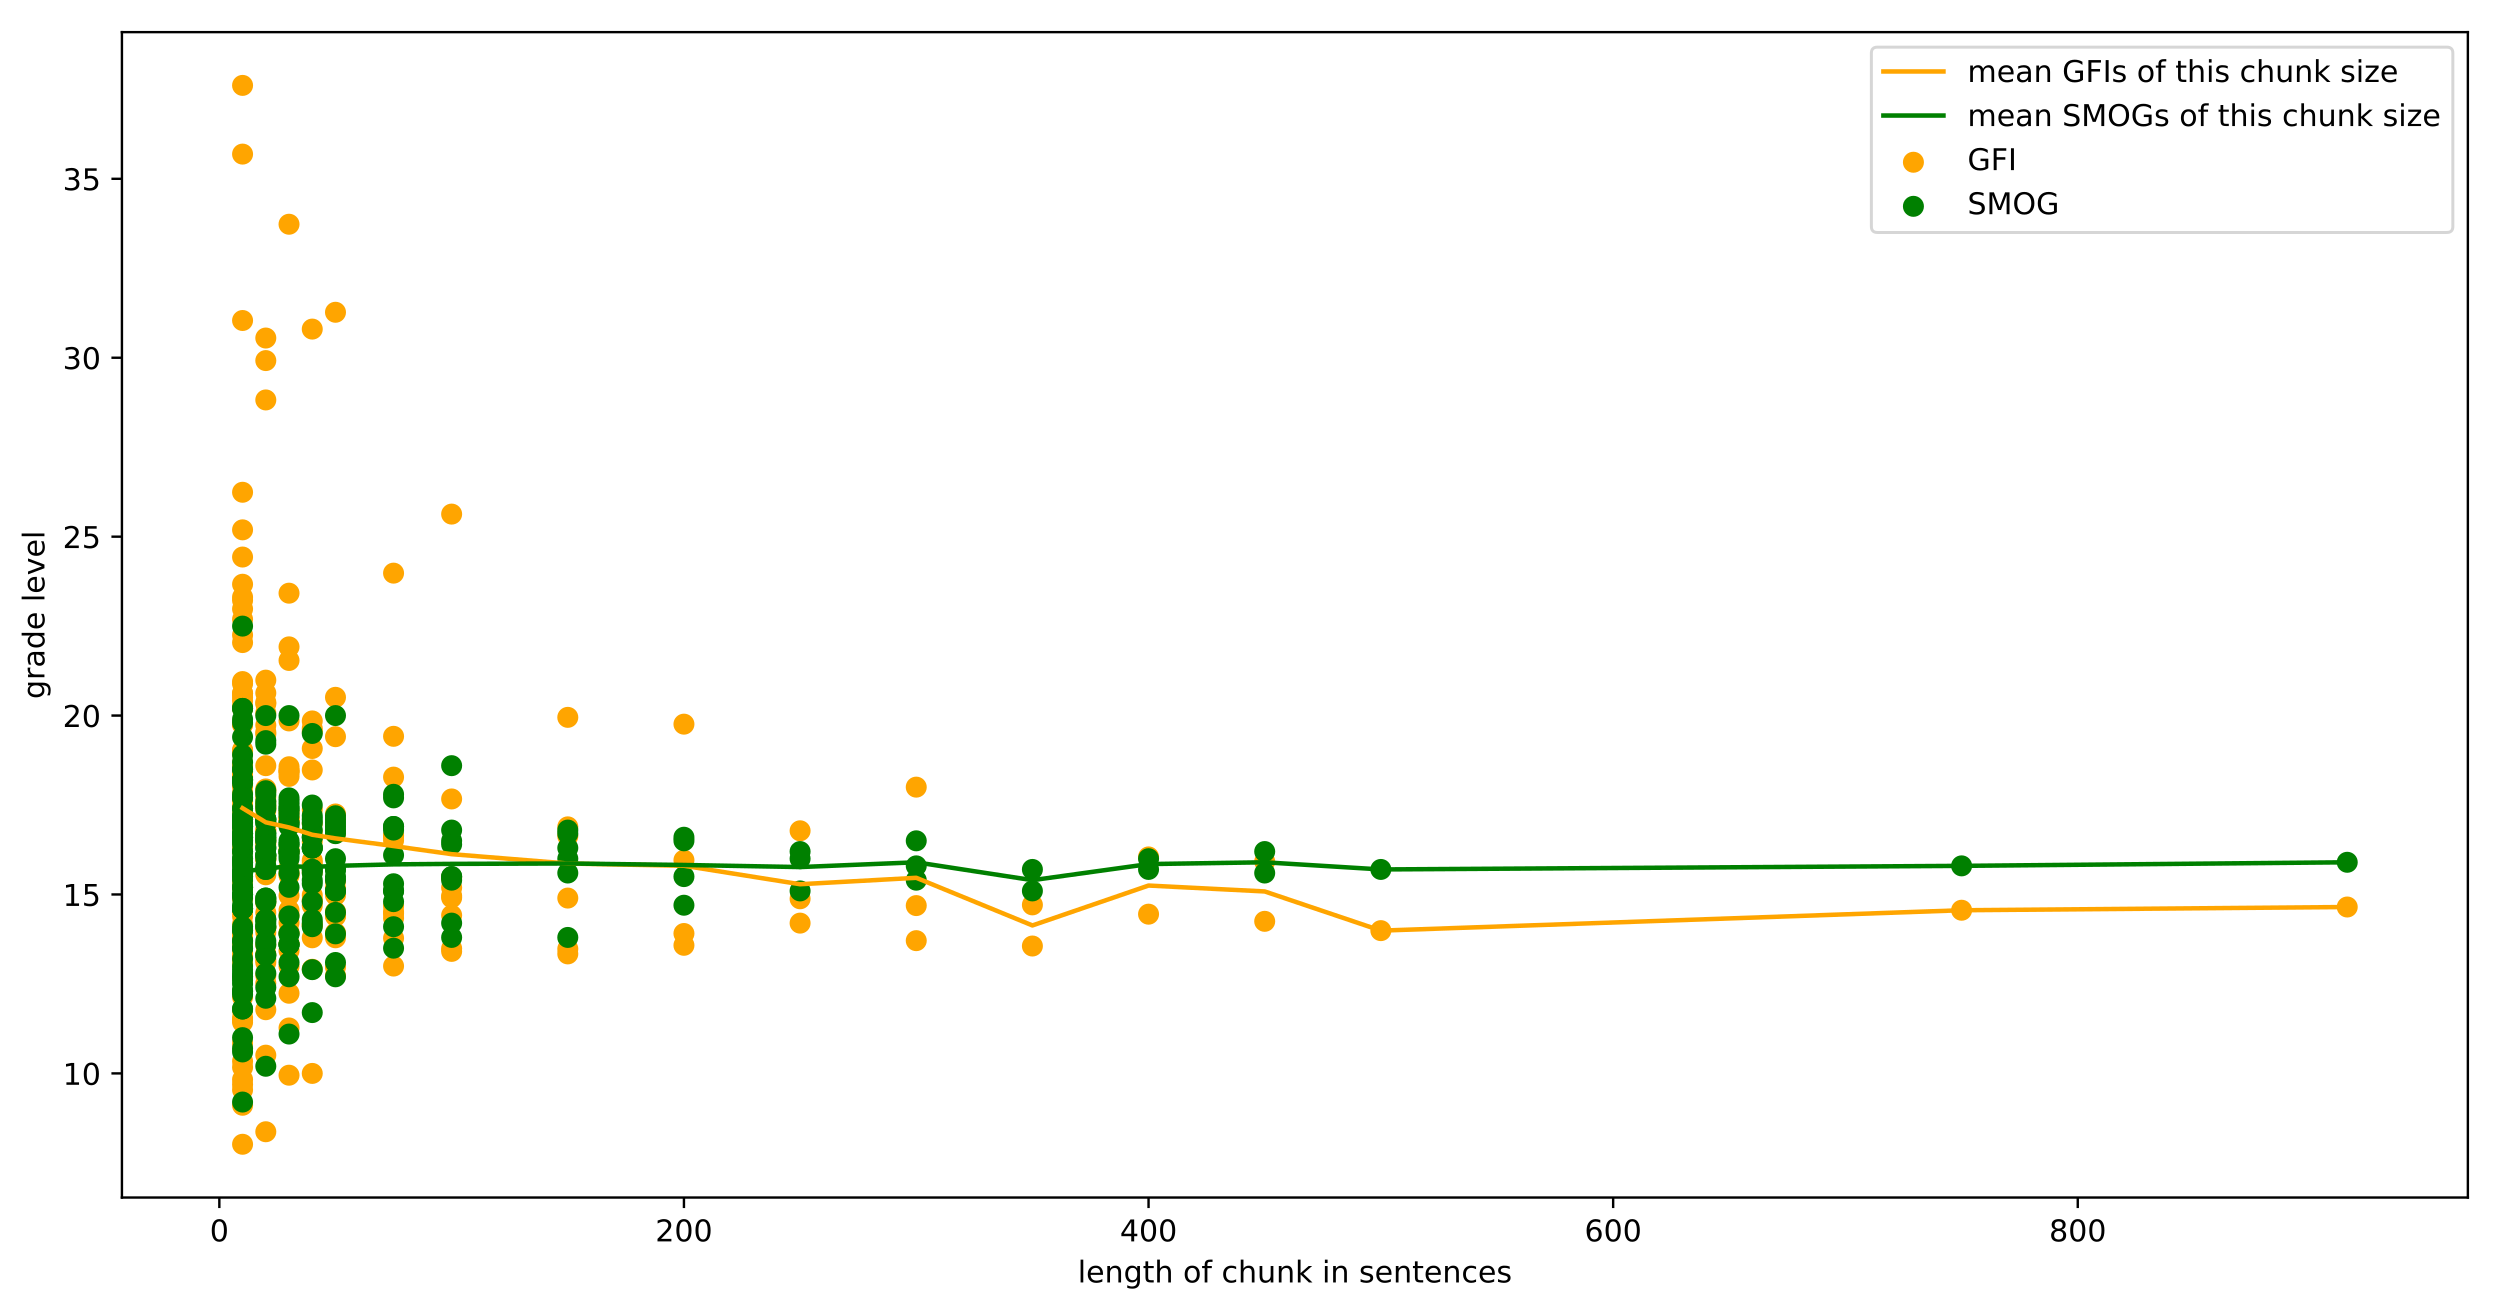<?xml version="1.0" encoding="utf-8" standalone="no"?>
<!DOCTYPE svg PUBLIC "-//W3C//DTD SVG 1.1//EN"
  "http://www.w3.org/Graphics/SVG/1.1/DTD/svg11.dtd">
<!-- Created with matplotlib (https://matplotlib.org/) -->
<svg height="436.336pt" version="1.1" viewBox="0 0 832.503 436.336" width="832.503pt" xmlns="http://www.w3.org/2000/svg" xmlns:xlink="http://www.w3.org/1999/xlink">
 <defs>
  <style type="text/css">
*{stroke-linecap:butt;stroke-linejoin:round;}
  </style>
 </defs>
 <g id="figure_1">
  <g id="patch_1">
   <path d="M 0 436.336 
L 832.503 436.336 
L 832.503 0 
L 0 0 
z
" style="fill:#ffffff;"/>
  </g>
  <g id="axes_1">
   <g id="patch_2">
    <path d="M 40.603 398.78 
L 821.803 398.78 
L 821.803 10.7 
L 40.603 10.7 
z
" style="fill:#ffffff;"/>
   </g>
   <g id="PathCollection_1">
    <defs>
     <path d="M 0 3 
C 0.796 3 1.559 2.684 2.121 2.121 
C 2.684 1.559 3 0.796 3 0 
C 3 -0.796 2.684 -1.559 2.121 -2.121 
C 1.559 -2.684 0.796 -3 0 -3 
C -0.796 -3 -1.559 -2.684 -2.121 -2.121 
C -2.684 -1.559 -3 -0.796 -3 0 
C -3 0.796 -2.684 1.559 -2.121 2.121 
C -1.559 2.684 -0.796 3 0 3 
z
" id="mf46ea76809" style="stroke:#ffa500;"/>
    </defs>
    <g clip-path="url(#p20620e2c92)">
     <use style="fill:#ffa500;stroke:#ffa500;" x="781.631" xlink:href="#mf46ea76809" y="302.037"/>
     <use style="fill:#ffa500;stroke:#ffa500;" x="653.218" xlink:href="#mf46ea76809" y="303.11"/>
     <use style="fill:#ffa500;stroke:#ffa500;" x="459.825" xlink:href="#mf46ea76809" y="309.902"/>
     <use style="fill:#ffa500;stroke:#ffa500;" x="421.147" xlink:href="#mf46ea76809" y="306.804"/>
     <use style="fill:#ffa500;stroke:#ffa500;" x="421.147" xlink:href="#mf46ea76809" y="286.904"/>
     <use style="fill:#ffa500;stroke:#ffa500;" x="382.468" xlink:href="#mf46ea76809" y="304.421"/>
     <use style="fill:#ffa500;stroke:#ffa500;" x="382.468" xlink:href="#mf46ea76809" y="285.355"/>
     <use style="fill:#ffa500;stroke:#ffa500;" x="343.79" xlink:href="#mf46ea76809" y="301.322"/>
     <use style="fill:#ffa500;stroke:#ffa500;" x="343.79" xlink:href="#mf46ea76809" y="315.026"/>
     <use style="fill:#ffa500;stroke:#ffa500;" x="305.111" xlink:href="#mf46ea76809" y="301.561"/>
     <use style="fill:#ffa500;stroke:#ffa500;" x="305.111" xlink:href="#mf46ea76809" y="313.239"/>
     <use style="fill:#ffa500;stroke:#ffa500;" x="305.111" xlink:href="#mf46ea76809" y="262.118"/>
     <use style="fill:#ffa500;stroke:#ffa500;" x="266.432" xlink:href="#mf46ea76809" y="307.4"/>
     <use style="fill:#ffa500;stroke:#ffa500;" x="266.432" xlink:href="#mf46ea76809" y="299.297"/>
     <use style="fill:#ffa500;stroke:#ffa500;" x="266.432" xlink:href="#mf46ea76809" y="276.656"/>
     <use style="fill:#ffa500;stroke:#ffa500;" x="227.754" xlink:href="#mf46ea76809" y="310.856"/>
     <use style="fill:#ffa500;stroke:#ffa500;" x="227.754" xlink:href="#mf46ea76809" y="286.427"/>
     <use style="fill:#ffa500;stroke:#ffa500;" x="227.754" xlink:href="#mf46ea76809" y="314.788"/>
     <use style="fill:#ffa500;stroke:#ffa500;" x="227.754" xlink:href="#mf46ea76809" y="241.145"/>
     <use style="fill:#ffa500;stroke:#ffa500;" x="189.075" xlink:href="#mf46ea76809" y="317.648"/>
     <use style="fill:#ffa500;stroke:#ffa500;" x="189.075" xlink:href="#mf46ea76809" y="275.345"/>
     <use style="fill:#ffa500;stroke:#ffa500;" x="189.075" xlink:href="#mf46ea76809" y="299.058"/>
     <use style="fill:#ffa500;stroke:#ffa500;" x="189.075" xlink:href="#mf46ea76809" y="315.98"/>
     <use style="fill:#ffa500;stroke:#ffa500;" x="189.075" xlink:href="#mf46ea76809" y="238.881"/>
     <use style="fill:#ffa500;stroke:#ffa500;" x="189.075" xlink:href="#mf46ea76809" y="278.443"/>
     <use style="fill:#ffa500;stroke:#ffa500;" x="150.397" xlink:href="#mf46ea76809" y="315.861"/>
     <use style="fill:#ffa500;stroke:#ffa500;" x="150.397" xlink:href="#mf46ea76809" y="298.343"/>
     <use style="fill:#ffa500;stroke:#ffa500;" x="150.397" xlink:href="#mf46ea76809" y="266.05"/>
     <use style="fill:#ffa500;stroke:#ffa500;" x="150.397" xlink:href="#mf46ea76809" y="292.385"/>
     <use style="fill:#ffa500;stroke:#ffa500;" x="150.397" xlink:href="#mf46ea76809" y="304.778"/>
     <use style="fill:#ffa500;stroke:#ffa500;" x="150.397" xlink:href="#mf46ea76809" y="316.814"/>
     <use style="fill:#ffa500;stroke:#ffa500;" x="150.397" xlink:href="#mf46ea76809" y="298.939"/>
     <use style="fill:#ffa500;stroke:#ffa500;" x="150.397" xlink:href="#mf46ea76809" y="171.195"/>
     <use style="fill:#ffa500;stroke:#ffa500;" x="150.397" xlink:href="#mf46ea76809" y="295.603"/>
     <use style="fill:#ffa500;stroke:#ffa500;" x="131.057" xlink:href="#mf46ea76809" y="321.7"/>
     <use style="fill:#ffa500;stroke:#ffa500;" x="131.057" xlink:href="#mf46ea76809" y="303.706"/>
     <use style="fill:#ffa500;stroke:#ffa500;" x="131.057" xlink:href="#mf46ea76809" y="279.873"/>
     <use style="fill:#ffa500;stroke:#ffa500;" x="131.057" xlink:href="#mf46ea76809" y="258.781"/>
     <use style="fill:#ffa500;stroke:#ffa500;" x="131.057" xlink:href="#mf46ea76809" y="278.205"/>
     <use style="fill:#ffa500;stroke:#ffa500;" x="131.057" xlink:href="#mf46ea76809" y="304.182"/>
     <use style="fill:#ffa500;stroke:#ffa500;" x="131.057" xlink:href="#mf46ea76809" y="305.732"/>
     <use style="fill:#ffa500;stroke:#ffa500;" x="131.057" xlink:href="#mf46ea76809" y="312.405"/>
     <use style="fill:#ffa500;stroke:#ffa500;" x="131.057" xlink:href="#mf46ea76809" y="278.443"/>
     <use style="fill:#ffa500;stroke:#ffa500;" x="131.057" xlink:href="#mf46ea76809" y="190.857"/>
     <use style="fill:#ffa500;stroke:#ffa500;" x="131.057" xlink:href="#mf46ea76809" y="245.196"/>
     <use style="fill:#ffa500;stroke:#ffa500;" x="131.057" xlink:href="#mf46ea76809" y="301.68"/>
     <use style="fill:#ffa500;stroke:#ffa500;" x="111.718" xlink:href="#mf46ea76809" y="295.722"/>
     <use style="fill:#ffa500;stroke:#ffa500;" x="111.718" xlink:href="#mf46ea76809" y="324.917"/>
     <use style="fill:#ffa500;stroke:#ffa500;" x="111.718" xlink:href="#mf46ea76809" y="310.617"/>
     <use style="fill:#ffa500;stroke:#ffa500;" x="111.718" xlink:href="#mf46ea76809" y="277.49"/>
     <use style="fill:#ffa500;stroke:#ffa500;" x="111.718" xlink:href="#mf46ea76809" y="275.345"/>
     <use style="fill:#ffa500;stroke:#ffa500;" x="111.718" xlink:href="#mf46ea76809" y="245.315"/>
     <use style="fill:#ffa500;stroke:#ffa500;" x="111.718" xlink:href="#mf46ea76809" y="272.723"/>
     <use style="fill:#ffa500;stroke:#ffa500;" x="111.718" xlink:href="#mf46ea76809" y="298.105"/>
     <use style="fill:#ffa500;stroke:#ffa500;" x="111.718" xlink:href="#mf46ea76809" y="293.339"/>
     <use style="fill:#ffa500;stroke:#ffa500;" x="111.718" xlink:href="#mf46ea76809" y="303.587"/>
     <use style="fill:#ffa500;stroke:#ffa500;" x="111.718" xlink:href="#mf46ea76809" y="304.778"/>
     <use style="fill:#ffa500;stroke:#ffa500;" x="111.718" xlink:href="#mf46ea76809" y="312.286"/>
     <use style="fill:#ffa500;stroke:#ffa500;" x="111.718" xlink:href="#mf46ea76809" y="271.055"/>
     <use style="fill:#ffa500;stroke:#ffa500;" x="111.718" xlink:href="#mf46ea76809" y="322.057"/>
     <use style="fill:#ffa500;stroke:#ffa500;" x="111.718" xlink:href="#mf46ea76809" y="103.987"/>
     <use style="fill:#ffa500;stroke:#ffa500;" x="111.718" xlink:href="#mf46ea76809" y="232.207"/>
     <use style="fill:#ffa500;stroke:#ffa500;" x="111.718" xlink:href="#mf46ea76809" y="276.656"/>
     <use style="fill:#ffa500;stroke:#ffa500;" x="111.718" xlink:href="#mf46ea76809" y="305.136"/>
     <use style="fill:#ffa500;stroke:#ffa500;" x="103.982" xlink:href="#mf46ea76809" y="274.272"/>
     <use style="fill:#ffa500;stroke:#ffa500;" x="103.982" xlink:href="#mf46ea76809" y="357.449"/>
     <use style="fill:#ffa500;stroke:#ffa500;" x="103.982" xlink:href="#mf46ea76809" y="301.561"/>
     <use style="fill:#ffa500;stroke:#ffa500;" x="103.982" xlink:href="#mf46ea76809" y="298.105"/>
     <use style="fill:#ffa500;stroke:#ffa500;" x="103.982" xlink:href="#mf46ea76809" y="277.013"/>
     <use style="fill:#ffa500;stroke:#ffa500;" x="103.982" xlink:href="#mf46ea76809" y="269.625"/>
     <use style="fill:#ffa500;stroke:#ffa500;" x="103.982" xlink:href="#mf46ea76809" y="256.398"/>
     <use style="fill:#ffa500;stroke:#ffa500;" x="103.982" xlink:href="#mf46ea76809" y="243.647"/>
     <use style="fill:#ffa500;stroke:#ffa500;" x="103.982" xlink:href="#mf46ea76809" y="287.619"/>
     <use style="fill:#ffa500;stroke:#ffa500;" x="103.982" xlink:href="#mf46ea76809" y="300.131"/>
     <use style="fill:#ffa500;stroke:#ffa500;" x="103.982" xlink:href="#mf46ea76809" y="286.546"/>
     <use style="fill:#ffa500;stroke:#ffa500;" x="103.982" xlink:href="#mf46ea76809" y="299.654"/>
     <use style="fill:#ffa500;stroke:#ffa500;" x="103.982" xlink:href="#mf46ea76809" y="308.115"/>
     <use style="fill:#ffa500;stroke:#ffa500;" x="103.982" xlink:href="#mf46ea76809" y="290.479"/>
     <use style="fill:#ffa500;stroke:#ffa500;" x="103.982" xlink:href="#mf46ea76809" y="322.772"/>
     <use style="fill:#ffa500;stroke:#ffa500;" x="103.982" xlink:href="#mf46ea76809" y="249.248"/>
     <use style="fill:#ffa500;stroke:#ffa500;" x="103.982" xlink:href="#mf46ea76809" y="312.286"/>
     <use style="fill:#ffa500;stroke:#ffa500;" x="103.982" xlink:href="#mf46ea76809" y="240.072"/>
     <use style="fill:#ffa500;stroke:#ffa500;" x="103.982" xlink:href="#mf46ea76809" y="109.587"/>
     <use style="fill:#ffa500;stroke:#ffa500;" x="103.982" xlink:href="#mf46ea76809" y="242.575"/>
     <use style="fill:#ffa500;stroke:#ffa500;" x="103.982" xlink:href="#mf46ea76809" y="280.23"/>
     <use style="fill:#ffa500;stroke:#ffa500;" x="103.982" xlink:href="#mf46ea76809" y="307.996"/>
     <use style="fill:#ffa500;stroke:#ffa500;" x="96.247" xlink:href="#mf46ea76809" y="257.232"/>
     <use style="fill:#ffa500;stroke:#ffa500;" x="96.247" xlink:href="#mf46ea76809" y="358.045"/>
     <use style="fill:#ffa500;stroke:#ffa500;" x="96.247" xlink:href="#mf46ea76809" y="307.281"/>
     <use style="fill:#ffa500;stroke:#ffa500;" x="96.247" xlink:href="#mf46ea76809" y="314.192"/>
     <use style="fill:#ffa500;stroke:#ffa500;" x="96.247" xlink:href="#mf46ea76809" y="303.11"/>
     <use style="fill:#ffa500;stroke:#ffa500;" x="96.247" xlink:href="#mf46ea76809" y="270.459"/>
     <use style="fill:#ffa500;stroke:#ffa500;" x="96.247" xlink:href="#mf46ea76809" y="273.2"/>
     <use style="fill:#ffa500;stroke:#ffa500;" x="96.247" xlink:href="#mf46ea76809" y="272.366"/>
     <use style="fill:#ffa500;stroke:#ffa500;" x="96.247" xlink:href="#mf46ea76809" y="256.517"/>
     <use style="fill:#ffa500;stroke:#ffa500;" x="96.247" xlink:href="#mf46ea76809" y="240.072"/>
     <use style="fill:#ffa500;stroke:#ffa500;" x="96.247" xlink:href="#mf46ea76809" y="256.755"/>
     <use style="fill:#ffa500;stroke:#ffa500;" x="96.247" xlink:href="#mf46ea76809" y="283.805"/>
     <use style="fill:#ffa500;stroke:#ffa500;" x="96.247" xlink:href="#mf46ea76809" y="289.049"/>
     <use style="fill:#ffa500;stroke:#ffa500;" x="96.247" xlink:href="#mf46ea76809" y="310.498"/>
     <use style="fill:#ffa500;stroke:#ffa500;" x="96.247" xlink:href="#mf46ea76809" y="282.733"/>
     <use style="fill:#ffa500;stroke:#ffa500;" x="96.247" xlink:href="#mf46ea76809" y="291.551"/>
     <use style="fill:#ffa500;stroke:#ffa500;" x="96.247" xlink:href="#mf46ea76809" y="298.224"/>
     <use style="fill:#ffa500;stroke:#ffa500;" x="96.247" xlink:href="#mf46ea76809" y="304.778"/>
     <use style="fill:#ffa500;stroke:#ffa500;" x="96.247" xlink:href="#mf46ea76809" y="290.836"/>
     <use style="fill:#ffa500;stroke:#ffa500;" x="96.247" xlink:href="#mf46ea76809" y="330.756"/>
     <use style="fill:#ffa500;stroke:#ffa500;" x="96.247" xlink:href="#mf46ea76809" y="215.405"/>
     <use style="fill:#ffa500;stroke:#ffa500;" x="96.247" xlink:href="#mf46ea76809" y="342.315"/>
     <use style="fill:#ffa500;stroke:#ffa500;" x="96.247" xlink:href="#mf46ea76809" y="316.576"/>
     <use style="fill:#ffa500;stroke:#ffa500;" x="96.247" xlink:href="#mf46ea76809" y="197.531"/>
     <use style="fill:#ffa500;stroke:#ffa500;" x="96.247" xlink:href="#mf46ea76809" y="74.672"/>
     <use style="fill:#ffa500;stroke:#ffa500;" x="96.247" xlink:href="#mf46ea76809" y="219.933"/>
     <use style="fill:#ffa500;stroke:#ffa500;" x="96.247" xlink:href="#mf46ea76809" y="255.325"/>
     <use style="fill:#ffa500;stroke:#ffa500;" x="96.247" xlink:href="#mf46ea76809" y="272.604"/>
     <use style="fill:#ffa500;stroke:#ffa500;" x="96.247" xlink:href="#mf46ea76809" y="321.819"/>
     <use style="fill:#ffa500;stroke:#ffa500;" x="96.247" xlink:href="#mf46ea76809" y="258.543"/>
     <use style="fill:#ffa500;stroke:#ffa500;" x="88.511" xlink:href="#mf46ea76809" y="230.777"/>
     <use style="fill:#ffa500;stroke:#ffa500;" x="88.511" xlink:href="#mf46ea76809" y="308.83"/>
     <use style="fill:#ffa500;stroke:#ffa500;" x="88.511" xlink:href="#mf46ea76809" y="376.873"/>
     <use style="fill:#ffa500;stroke:#ffa500;" x="88.511" xlink:href="#mf46ea76809" y="336.238"/>
     <use style="fill:#ffa500;stroke:#ffa500;" x="88.511" xlink:href="#mf46ea76809" y="286.308"/>
     <use style="fill:#ffa500;stroke:#ffa500;" x="88.511" xlink:href="#mf46ea76809" y="309.068"/>
     <use style="fill:#ffa500;stroke:#ffa500;" x="88.511" xlink:href="#mf46ea76809" y="300.727"/>
     <use style="fill:#ffa500;stroke:#ffa500;" x="88.511" xlink:href="#mf46ea76809" y="289.406"/>
     <use style="fill:#ffa500;stroke:#ffa500;" x="88.511" xlink:href="#mf46ea76809" y="268.91"/>
     <use style="fill:#ffa500;stroke:#ffa500;" x="88.511" xlink:href="#mf46ea76809" y="279.396"/>
     <use style="fill:#ffa500;stroke:#ffa500;" x="88.511" xlink:href="#mf46ea76809" y="262.713"/>
     <use style="fill:#ffa500;stroke:#ffa500;" x="88.511" xlink:href="#mf46ea76809" y="268.314"/>
     <use style="fill:#ffa500;stroke:#ffa500;" x="88.511" xlink:href="#mf46ea76809" y="280.469"/>
     <use style="fill:#ffa500;stroke:#ffa500;" x="88.511" xlink:href="#mf46ea76809" y="226.487"/>
     <use style="fill:#ffa500;stroke:#ffa500;" x="88.511" xlink:href="#mf46ea76809" y="233.876"/>
     <use style="fill:#ffa500;stroke:#ffa500;" x="88.511" xlink:href="#mf46ea76809" y="241.502"/>
     <use style="fill:#ffa500;stroke:#ffa500;" x="88.511" xlink:href="#mf46ea76809" y="281.303"/>
     <use style="fill:#ffa500;stroke:#ffa500;" x="88.511" xlink:href="#mf46ea76809" y="276.656"/>
     <use style="fill:#ffa500;stroke:#ffa500;" x="88.511" xlink:href="#mf46ea76809" y="265.454"/>
     <use style="fill:#ffa500;stroke:#ffa500;" x="88.511" xlink:href="#mf46ea76809" y="314.669"/>
     <use style="fill:#ffa500;stroke:#ffa500;" x="88.511" xlink:href="#mf46ea76809" y="303.944"/>
     <use style="fill:#ffa500;stroke:#ffa500;" x="88.511" xlink:href="#mf46ea76809" y="267.003"/>
     <use style="fill:#ffa500;stroke:#ffa500;" x="88.511" xlink:href="#mf46ea76809" y="324.798"/>
     <use style="fill:#ffa500;stroke:#ffa500;" x="88.511" xlink:href="#mf46ea76809" y="263.547"/>
     <use style="fill:#ffa500;stroke:#ffa500;" x="88.511" xlink:href="#mf46ea76809" y="310.498"/>
     <use style="fill:#ffa500;stroke:#ffa500;" x="88.511" xlink:href="#mf46ea76809" y="299.654"/>
     <use style="fill:#ffa500;stroke:#ffa500;" x="88.511" xlink:href="#mf46ea76809" y="285.95"/>
     <use style="fill:#ffa500;stroke:#ffa500;" x="88.511" xlink:href="#mf46ea76809" y="289.525"/>
     <use style="fill:#ffa500;stroke:#ffa500;" x="88.511" xlink:href="#mf46ea76809" y="319.555"/>
     <use style="fill:#ffa500;stroke:#ffa500;" x="88.511" xlink:href="#mf46ea76809" y="320.508"/>
     <use style="fill:#ffa500;stroke:#ffa500;" x="88.511" xlink:href="#mf46ea76809" y="237.451"/>
     <use style="fill:#ffa500;stroke:#ffa500;" x="88.511" xlink:href="#mf46ea76809" y="254.968"/>
     <use style="fill:#ffa500;stroke:#ffa500;" x="88.511" xlink:href="#mf46ea76809" y="327.419"/>
     <use style="fill:#ffa500;stroke:#ffa500;" x="88.511" xlink:href="#mf46ea76809" y="291.313"/>
     <use style="fill:#ffa500;stroke:#ffa500;" x="88.511" xlink:href="#mf46ea76809" y="351.371"/>
     <use style="fill:#ffa500;stroke:#ffa500;" x="88.511" xlink:href="#mf46ea76809" y="133.182"/>
     <use style="fill:#ffa500;stroke:#ffa500;" x="88.511" xlink:href="#mf46ea76809" y="120.074"/>
     <use style="fill:#ffa500;stroke:#ffa500;" x="88.511" xlink:href="#mf46ea76809" y="112.567"/>
     <use style="fill:#ffa500;stroke:#ffa500;" x="88.511" xlink:href="#mf46ea76809" y="234.352"/>
     <use style="fill:#ffa500;stroke:#ffa500;" x="88.511" xlink:href="#mf46ea76809" y="243.766"/>
     <use style="fill:#ffa500;stroke:#ffa500;" x="88.511" xlink:href="#mf46ea76809" y="276.179"/>
     <use style="fill:#ffa500;stroke:#ffa500;" x="88.511" xlink:href="#mf46ea76809" y="269.863"/>
     <use style="fill:#ffa500;stroke:#ffa500;" x="88.511" xlink:href="#mf46ea76809" y="285.116"/>
     <use style="fill:#ffa500;stroke:#ffa500;" x="88.511" xlink:href="#mf46ea76809" y="317.648"/>
     <use style="fill:#ffa500;stroke:#ffa500;" x="88.511" xlink:href="#mf46ea76809" y="244.481"/>
     <use style="fill:#ffa500;stroke:#ffa500;" x="80.775" xlink:href="#mf46ea76809" y="258.066"/>
     <use style="fill:#ffa500;stroke:#ffa500;" x="80.775" xlink:href="#mf46ea76809" y="202.774"/>
     <use style="fill:#ffa500;stroke:#ffa500;" x="80.775" xlink:href="#mf46ea76809" y="293.577"/>
     <use style="fill:#ffa500;stroke:#ffa500;" x="80.775" xlink:href="#mf46ea76809" y="316.099"/>
     <use style="fill:#ffa500;stroke:#ffa500;" x="80.775" xlink:href="#mf46ea76809" y="381.043"/>
     <use style="fill:#ffa500;stroke:#ffa500;" x="80.775" xlink:href="#mf46ea76809" y="359.475"/>
     <use style="fill:#ffa500;stroke:#ffa500;" x="80.775" xlink:href="#mf46ea76809" y="361.143"/>
     <use style="fill:#ffa500;stroke:#ffa500;" x="80.775" xlink:href="#mf46ea76809" y="302.633"/>
     <use style="fill:#ffa500;stroke:#ffa500;" x="80.775" xlink:href="#mf46ea76809" y="250.082"/>
     <use style="fill:#ffa500;stroke:#ffa500;" x="80.775" xlink:href="#mf46ea76809" y="314.311"/>
     <use style="fill:#ffa500;stroke:#ffa500;" x="80.775" xlink:href="#mf46ea76809" y="310.021"/>
     <use style="fill:#ffa500;stroke:#ffa500;" x="80.775" xlink:href="#mf46ea76809" y="302.991"/>
     <use style="fill:#ffa500;stroke:#ffa500;" x="80.775" xlink:href="#mf46ea76809" y="279.039"/>
     <use style="fill:#ffa500;stroke:#ffa500;" x="80.775" xlink:href="#mf46ea76809" y="319.316"/>
     <use style="fill:#ffa500;stroke:#ffa500;" x="80.775" xlink:href="#mf46ea76809" y="305.136"/>
     <use style="fill:#ffa500;stroke:#ffa500;" x="80.775" xlink:href="#mf46ea76809" y="265.692"/>
     <use style="fill:#ffa500;stroke:#ffa500;" x="80.775" xlink:href="#mf46ea76809" y="194.551"/>
     <use style="fill:#ffa500;stroke:#ffa500;" x="80.775" xlink:href="#mf46ea76809" y="317.41"/>
     <use style="fill:#ffa500;stroke:#ffa500;" x="80.775" xlink:href="#mf46ea76809" y="287.38"/>
     <use style="fill:#ffa500;stroke:#ffa500;" x="80.775" xlink:href="#mf46ea76809" y="254.968"/>
     <use style="fill:#ffa500;stroke:#ffa500;" x="80.775" xlink:href="#mf46ea76809" y="249.724"/>
     <use style="fill:#ffa500;stroke:#ffa500;" x="80.775" xlink:href="#mf46ea76809" y="266.169"/>
     <use style="fill:#ffa500;stroke:#ffa500;" x="80.775" xlink:href="#mf46ea76809" y="258.781"/>
     <use style="fill:#ffa500;stroke:#ffa500;" x="80.775" xlink:href="#mf46ea76809" y="266.765"/>
     <use style="fill:#ffa500;stroke:#ffa500;" x="80.775" xlink:href="#mf46ea76809" y="282.495"/>
     <use style="fill:#ffa500;stroke:#ffa500;" x="80.775" xlink:href="#mf46ea76809" y="273.676"/>
     <use style="fill:#ffa500;stroke:#ffa500;" x="80.775" xlink:href="#mf46ea76809" y="198.841"/>
     <use style="fill:#ffa500;stroke:#ffa500;" x="80.775" xlink:href="#mf46ea76809" y="241.264"/>
     <use style="fill:#ffa500;stroke:#ffa500;" x="80.775" xlink:href="#mf46ea76809" y="227.679"/>
     <use style="fill:#ffa500;stroke:#ffa500;" x="80.775" xlink:href="#mf46ea76809" y="233.399"/>
     <use style="fill:#ffa500;stroke:#ffa500;" x="80.775" xlink:href="#mf46ea76809" y="235.901"/>
     <use style="fill:#ffa500;stroke:#ffa500;" x="80.775" xlink:href="#mf46ea76809" y="240.906"/>
     <use style="fill:#ffa500;stroke:#ffa500;" x="80.775" xlink:href="#mf46ea76809" y="280.35"/>
     <use style="fill:#ffa500;stroke:#ffa500;" x="80.775" xlink:href="#mf46ea76809" y="274.272"/>
     <use style="fill:#ffa500;stroke:#ffa500;" x="80.775" xlink:href="#mf46ea76809" y="273.915"/>
     <use style="fill:#ffa500;stroke:#ffa500;" x="80.775" xlink:href="#mf46ea76809" y="270.697"/>
     <use style="fill:#ffa500;stroke:#ffa500;" x="80.775" xlink:href="#mf46ea76809" y="258.781"/>
     <use style="fill:#ffa500;stroke:#ffa500;" x="80.775" xlink:href="#mf46ea76809" y="255.802"/>
     <use style="fill:#ffa500;stroke:#ffa500;" x="80.775" xlink:href="#mf46ea76809" y="307.757"/>
     <use style="fill:#ffa500;stroke:#ffa500;" x="80.775" xlink:href="#mf46ea76809" y="311.451"/>
     <use style="fill:#ffa500;stroke:#ffa500;" x="80.775" xlink:href="#mf46ea76809" y="355.423"/>
     <use style="fill:#ffa500;stroke:#ffa500;" x="80.775" xlink:href="#mf46ea76809" y="213.975"/>
     <use style="fill:#ffa500;stroke:#ffa500;" x="80.775" xlink:href="#mf46ea76809" y="259.496"/>
     <use style="fill:#ffa500;stroke:#ffa500;" x="80.775" xlink:href="#mf46ea76809" y="268.433"/>
     <use style="fill:#ffa500;stroke:#ffa500;" x="80.775" xlink:href="#mf46ea76809" y="313.239"/>
     <use style="fill:#ffa500;stroke:#ffa500;" x="80.775" xlink:href="#mf46ea76809" y="332.067"/>
     <use style="fill:#ffa500;stroke:#ffa500;" x="80.775" xlink:href="#mf46ea76809" y="283.448"/>
     <use style="fill:#ffa500;stroke:#ffa500;" x="80.775" xlink:href="#mf46ea76809" y="230.897"/>
     <use style="fill:#ffa500;stroke:#ffa500;" x="80.775" xlink:href="#mf46ea76809" y="256.993"/>
     <use style="fill:#ffa500;stroke:#ffa500;" x="80.775" xlink:href="#mf46ea76809" y="336.595"/>
     <use style="fill:#ffa500;stroke:#ffa500;" x="80.775" xlink:href="#mf46ea76809" y="275.702"/>
     <use style="fill:#ffa500;stroke:#ffa500;" x="80.775" xlink:href="#mf46ea76809" y="295.483"/>
     <use style="fill:#ffa500;stroke:#ffa500;" x="80.775" xlink:href="#mf46ea76809" y="295.603"/>
     <use style="fill:#ffa500;stroke:#ffa500;" x="80.775" xlink:href="#mf46ea76809" y="256.874"/>
     <use style="fill:#ffa500;stroke:#ffa500;" x="80.775" xlink:href="#mf46ea76809" y="299.297"/>
     <use style="fill:#ffa500;stroke:#ffa500;" x="80.775" xlink:href="#mf46ea76809" y="260.688"/>
     <use style="fill:#ffa500;stroke:#ffa500;" x="80.775" xlink:href="#mf46ea76809" y="291.074"/>
     <use style="fill:#ffa500;stroke:#ffa500;" x="80.775" xlink:href="#mf46ea76809" y="353.397"/>
     <use style="fill:#ffa500;stroke:#ffa500;" x="80.775" xlink:href="#mf46ea76809" y="311.213"/>
     <use style="fill:#ffa500;stroke:#ffa500;" x="80.775" xlink:href="#mf46ea76809" y="320.865"/>
     <use style="fill:#ffa500;stroke:#ffa500;" x="80.775" xlink:href="#mf46ea76809" y="250.916"/>
     <use style="fill:#ffa500;stroke:#ffa500;" x="80.775" xlink:href="#mf46ea76809" y="211.473"/>
     <use style="fill:#ffa500;stroke:#ffa500;" x="80.775" xlink:href="#mf46ea76809" y="163.926"/>
     <use style="fill:#ffa500;stroke:#ffa500;" x="80.775" xlink:href="#mf46ea76809" y="362.93"/>
     <use style="fill:#ffa500;stroke:#ffa500;" x="80.775" xlink:href="#mf46ea76809" y="340.408"/>
     <use style="fill:#ffa500;stroke:#ffa500;" x="80.775" xlink:href="#mf46ea76809" y="303.467"/>
     <use style="fill:#ffa500;stroke:#ffa500;" x="80.775" xlink:href="#mf46ea76809" y="226.964"/>
     <use style="fill:#ffa500;stroke:#ffa500;" x="80.775" xlink:href="#mf46ea76809" y="338.978"/>
     <use style="fill:#ffa500;stroke:#ffa500;" x="80.775" xlink:href="#mf46ea76809" y="347.32"/>
     <use style="fill:#ffa500;stroke:#ffa500;" x="80.775" xlink:href="#mf46ea76809" y="339.693"/>
     <use style="fill:#ffa500;stroke:#ffa500;" x="80.775" xlink:href="#mf46ea76809" y="51.316"/>
     <use style="fill:#ffa500;stroke:#ffa500;" x="80.775" xlink:href="#mf46ea76809" y="199.914"/>
     <use style="fill:#ffa500;stroke:#ffa500;" x="80.775" xlink:href="#mf46ea76809" y="176.439"/>
     <use style="fill:#ffa500;stroke:#ffa500;" x="80.775" xlink:href="#mf46ea76809" y="106.728"/>
     <use style="fill:#ffa500;stroke:#ffa500;" x="80.775" xlink:href="#mf46ea76809" y="28.437"/>
     <use style="fill:#ffa500;stroke:#ffa500;" x="80.775" xlink:href="#mf46ea76809" y="185.495"/>
     <use style="fill:#ffa500;stroke:#ffa500;" x="80.775" xlink:href="#mf46ea76809" y="206.23"/>
     <use style="fill:#ffa500;stroke:#ffa500;" x="80.775" xlink:href="#mf46ea76809" y="254.014"/>
     <use style="fill:#ffa500;stroke:#ffa500;" x="80.775" xlink:href="#mf46ea76809" y="230.897"/>
     <use style="fill:#ffa500;stroke:#ffa500;" x="80.775" xlink:href="#mf46ea76809" y="274.749"/>
     <use style="fill:#ffa500;stroke:#ffa500;" x="80.775" xlink:href="#mf46ea76809" y="279.396"/>
     <use style="fill:#ffa500;stroke:#ffa500;" x="80.775" xlink:href="#mf46ea76809" y="256.398"/>
     <use style="fill:#ffa500;stroke:#ffa500;" x="80.775" xlink:href="#mf46ea76809" y="259.377"/>
     <use style="fill:#ffa500;stroke:#ffa500;" x="80.775" xlink:href="#mf46ea76809" y="264.143"/>
     <use style="fill:#ffa500;stroke:#ffa500;" x="80.775" xlink:href="#mf46ea76809" y="241.264"/>
     <use style="fill:#ffa500;stroke:#ffa500;" x="80.775" xlink:href="#mf46ea76809" y="318.72"/>
     <use style="fill:#ffa500;stroke:#ffa500;" x="80.775" xlink:href="#mf46ea76809" y="368.054"/>
     <use style="fill:#ffa500;stroke:#ffa500;" x="80.775" xlink:href="#mf46ea76809" y="261.998"/>
     <use style="fill:#ffa500;stroke:#ffa500;" x="80.775" xlink:href="#mf46ea76809" y="235.306"/>
     <use style="fill:#ffa500;stroke:#ffa500;" x="80.775" xlink:href="#mf46ea76809" y="277.609"/>
     <use style="fill:#ffa500;stroke:#ffa500;" x="80.775" xlink:href="#mf46ea76809" y="232.207"/>
    </g>
   </g>
   <g id="PathCollection_2">
    <defs>
     <path d="M 0 3 
C 0.796 3 1.559 2.684 2.121 2.121 
C 2.684 1.559 3 0.796 3 0 
C 3 -0.796 2.684 -1.559 2.121 -2.121 
C 1.559 -2.684 0.796 -3 0 -3 
C -0.796 -3 -1.559 -2.684 -2.121 -2.121 
C -2.684 -1.559 -3 -0.796 -3 0 
C -3 0.796 -2.684 1.559 -2.121 2.121 
C -1.559 2.684 -0.796 3 0 3 
z
" id="mca44264948" style="stroke:#008000;"/>
    </defs>
    <g clip-path="url(#p20620e2c92)">
     <use style="fill:#008000;stroke:#008000;" x="781.631" xlink:href="#mca44264948" y="287.142"/>
     <use style="fill:#008000;stroke:#008000;" x="653.218" xlink:href="#mca44264948" y="288.334"/>
     <use style="fill:#008000;stroke:#008000;" x="459.825" xlink:href="#mca44264948" y="289.525"/>
     <use style="fill:#008000;stroke:#008000;" x="421.147" xlink:href="#mca44264948" y="290.717"/>
     <use style="fill:#008000;stroke:#008000;" x="421.147" xlink:href="#mca44264948" y="283.567"/>
     <use style="fill:#008000;stroke:#008000;" x="382.468" xlink:href="#mca44264948" y="289.525"/>
     <use style="fill:#008000;stroke:#008000;" x="382.468" xlink:href="#mca44264948" y="285.95"/>
     <use style="fill:#008000;stroke:#008000;" x="343.79" xlink:href="#mca44264948" y="289.525"/>
     <use style="fill:#008000;stroke:#008000;" x="343.79" xlink:href="#mca44264948" y="296.675"/>
     <use style="fill:#008000;stroke:#008000;" x="305.111" xlink:href="#mca44264948" y="293.1"/>
     <use style="fill:#008000;stroke:#008000;" x="305.111" xlink:href="#mca44264948" y="288.334"/>
     <use style="fill:#008000;stroke:#008000;" x="305.111" xlink:href="#mca44264948" y="279.992"/>
     <use style="fill:#008000;stroke:#008000;" x="266.432" xlink:href="#mca44264948" y="296.675"/>
     <use style="fill:#008000;stroke:#008000;" x="266.432" xlink:href="#mca44264948" y="283.567"/>
     <use style="fill:#008000;stroke:#008000;" x="266.432" xlink:href="#mca44264948" y="285.95"/>
     <use style="fill:#008000;stroke:#008000;" x="227.754" xlink:href="#mca44264948" y="301.442"/>
     <use style="fill:#008000;stroke:#008000;" x="227.754" xlink:href="#mca44264948" y="278.8"/>
     <use style="fill:#008000;stroke:#008000;" x="227.754" xlink:href="#mca44264948" y="291.909"/>
     <use style="fill:#008000;stroke:#008000;" x="227.754" xlink:href="#mca44264948" y="279.992"/>
     <use style="fill:#008000;stroke:#008000;" x="189.075" xlink:href="#mca44264948" y="312.166"/>
     <use style="fill:#008000;stroke:#008000;" x="189.075" xlink:href="#mca44264948" y="276.417"/>
     <use style="fill:#008000;stroke:#008000;" x="189.075" xlink:href="#mca44264948" y="285.95"/>
     <use style="fill:#008000;stroke:#008000;" x="189.075" xlink:href="#mca44264948" y="290.717"/>
     <use style="fill:#008000;stroke:#008000;" x="189.075" xlink:href="#mca44264948" y="282.375"/>
     <use style="fill:#008000;stroke:#008000;" x="189.075" xlink:href="#mca44264948" y="277.609"/>
     <use style="fill:#008000;stroke:#008000;" x="150.397" xlink:href="#mca44264948" y="312.166"/>
     <use style="fill:#008000;stroke:#008000;" x="150.397" xlink:href="#mca44264948" y="291.909"/>
     <use style="fill:#008000;stroke:#008000;" x="150.397" xlink:href="#mca44264948" y="276.417"/>
     <use style="fill:#008000;stroke:#008000;" x="150.397" xlink:href="#mca44264948" y="279.992"/>
     <use style="fill:#008000;stroke:#008000;" x="150.397" xlink:href="#mca44264948" y="291.909"/>
     <use style="fill:#008000;stroke:#008000;" x="150.397" xlink:href="#mca44264948" y="293.1"/>
     <use style="fill:#008000;stroke:#008000;" x="150.397" xlink:href="#mca44264948" y="307.4"/>
     <use style="fill:#008000;stroke:#008000;" x="150.397" xlink:href="#mca44264948" y="254.968"/>
     <use style="fill:#008000;stroke:#008000;" x="150.397" xlink:href="#mca44264948" y="281.184"/>
     <use style="fill:#008000;stroke:#008000;" x="131.057" xlink:href="#mca44264948" y="315.741"/>
     <use style="fill:#008000;stroke:#008000;" x="131.057" xlink:href="#mca44264948" y="308.592"/>
     <use style="fill:#008000;stroke:#008000;" x="131.057" xlink:href="#mca44264948" y="275.226"/>
     <use style="fill:#008000;stroke:#008000;" x="131.057" xlink:href="#mca44264948" y="276.417"/>
     <use style="fill:#008000;stroke:#008000;" x="131.057" xlink:href="#mca44264948" y="275.226"/>
     <use style="fill:#008000;stroke:#008000;" x="131.057" xlink:href="#mca44264948" y="296.675"/>
     <use style="fill:#008000;stroke:#008000;" x="131.057" xlink:href="#mca44264948" y="284.759"/>
     <use style="fill:#008000;stroke:#008000;" x="131.057" xlink:href="#mca44264948" y="296.675"/>
     <use style="fill:#008000;stroke:#008000;" x="131.057" xlink:href="#mca44264948" y="300.25"/>
     <use style="fill:#008000;stroke:#008000;" x="131.057" xlink:href="#mca44264948" y="265.692"/>
     <use style="fill:#008000;stroke:#008000;" x="131.057" xlink:href="#mca44264948" y="264.501"/>
     <use style="fill:#008000;stroke:#008000;" x="131.057" xlink:href="#mca44264948" y="294.292"/>
     <use style="fill:#008000;stroke:#008000;" x="111.718" xlink:href="#mca44264948" y="303.825"/>
     <use style="fill:#008000;stroke:#008000;" x="111.718" xlink:href="#mca44264948" y="320.508"/>
     <use style="fill:#008000;stroke:#008000;" x="111.718" xlink:href="#mca44264948" y="310.975"/>
     <use style="fill:#008000;stroke:#008000;" x="111.718" xlink:href="#mca44264948" y="275.226"/>
     <use style="fill:#008000;stroke:#008000;" x="111.718" xlink:href="#mca44264948" y="277.609"/>
     <use style="fill:#008000;stroke:#008000;" x="111.718" xlink:href="#mca44264948" y="276.417"/>
     <use style="fill:#008000;stroke:#008000;" x="111.718" xlink:href="#mca44264948" y="272.842"/>
     <use style="fill:#008000;stroke:#008000;" x="111.718" xlink:href="#mca44264948" y="289.525"/>
     <use style="fill:#008000;stroke:#008000;" x="111.718" xlink:href="#mca44264948" y="296.675"/>
     <use style="fill:#008000;stroke:#008000;" x="111.718" xlink:href="#mca44264948" y="285.95"/>
     <use style="fill:#008000;stroke:#008000;" x="111.718" xlink:href="#mca44264948" y="289.525"/>
     <use style="fill:#008000;stroke:#008000;" x="111.718" xlink:href="#mca44264948" y="296.675"/>
     <use style="fill:#008000;stroke:#008000;" x="111.718" xlink:href="#mca44264948" y="291.909"/>
     <use style="fill:#008000;stroke:#008000;" x="111.718" xlink:href="#mca44264948" y="325.274"/>
     <use style="fill:#008000;stroke:#008000;" x="111.718" xlink:href="#mca44264948" y="238.285"/>
     <use style="fill:#008000;stroke:#008000;" x="111.718" xlink:href="#mca44264948" y="274.034"/>
     <use style="fill:#008000;stroke:#008000;" x="111.718" xlink:href="#mca44264948" y="271.651"/>
     <use style="fill:#008000;stroke:#008000;" x="111.718" xlink:href="#mca44264948" y="293.1"/>
     <use style="fill:#008000;stroke:#008000;" x="103.982" xlink:href="#mca44264948" y="294.292"/>
     <use style="fill:#008000;stroke:#008000;" x="103.982" xlink:href="#mca44264948" y="337.191"/>
     <use style="fill:#008000;stroke:#008000;" x="103.982" xlink:href="#mca44264948" y="307.4"/>
     <use style="fill:#008000;stroke:#008000;" x="103.982" xlink:href="#mca44264948" y="306.208"/>
     <use style="fill:#008000;stroke:#008000;" x="103.982" xlink:href="#mca44264948" y="272.842"/>
     <use style="fill:#008000;stroke:#008000;" x="103.982" xlink:href="#mca44264948" y="276.417"/>
     <use style="fill:#008000;stroke:#008000;" x="103.982" xlink:href="#mca44264948" y="274.034"/>
     <use style="fill:#008000;stroke:#008000;" x="103.982" xlink:href="#mca44264948" y="271.651"/>
     <use style="fill:#008000;stroke:#008000;" x="103.982" xlink:href="#mca44264948" y="282.375"/>
     <use style="fill:#008000;stroke:#008000;" x="103.982" xlink:href="#mca44264948" y="289.525"/>
     <use style="fill:#008000;stroke:#008000;" x="103.982" xlink:href="#mca44264948" y="290.717"/>
     <use style="fill:#008000;stroke:#008000;" x="103.982" xlink:href="#mca44264948" y="293.1"/>
     <use style="fill:#008000;stroke:#008000;" x="103.982" xlink:href="#mca44264948" y="289.525"/>
     <use style="fill:#008000;stroke:#008000;" x="103.982" xlink:href="#mca44264948" y="282.375"/>
     <use style="fill:#008000;stroke:#008000;" x="103.982" xlink:href="#mca44264948" y="308.592"/>
     <use style="fill:#008000;stroke:#008000;" x="103.982" xlink:href="#mca44264948" y="282.375"/>
     <use style="fill:#008000;stroke:#008000;" x="103.982" xlink:href="#mca44264948" y="322.891"/>
     <use style="fill:#008000;stroke:#008000;" x="103.982" xlink:href="#mca44264948" y="278.8"/>
     <use style="fill:#008000;stroke:#008000;" x="103.982" xlink:href="#mca44264948" y="244.243"/>
     <use style="fill:#008000;stroke:#008000;" x="103.982" xlink:href="#mca44264948" y="278.8"/>
     <use style="fill:#008000;stroke:#008000;" x="103.982" xlink:href="#mca44264948" y="268.076"/>
     <use style="fill:#008000;stroke:#008000;" x="103.982" xlink:href="#mca44264948" y="300.25"/>
     <use style="fill:#008000;stroke:#008000;" x="96.247" xlink:href="#mca44264948" y="283.567"/>
     <use style="fill:#008000;stroke:#008000;" x="96.247" xlink:href="#mca44264948" y="344.341"/>
     <use style="fill:#008000;stroke:#008000;" x="96.247" xlink:href="#mca44264948" y="310.975"/>
     <use style="fill:#008000;stroke:#008000;" x="96.247" xlink:href="#mca44264948" y="314.55"/>
     <use style="fill:#008000;stroke:#008000;" x="96.247" xlink:href="#mca44264948" y="314.55"/>
     <use style="fill:#008000;stroke:#008000;" x="96.247" xlink:href="#mca44264948" y="279.992"/>
     <use style="fill:#008000;stroke:#008000;" x="96.247" xlink:href="#mca44264948" y="270.459"/>
     <use style="fill:#008000;stroke:#008000;" x="96.247" xlink:href="#mca44264948" y="275.226"/>
     <use style="fill:#008000;stroke:#008000;" x="96.247" xlink:href="#mca44264948" y="269.267"/>
     <use style="fill:#008000;stroke:#008000;" x="96.247" xlink:href="#mca44264948" y="284.759"/>
     <use style="fill:#008000;stroke:#008000;" x="96.247" xlink:href="#mca44264948" y="268.076"/>
     <use style="fill:#008000;stroke:#008000;" x="96.247" xlink:href="#mca44264948" y="283.567"/>
     <use style="fill:#008000;stroke:#008000;" x="96.247" xlink:href="#mca44264948" y="281.184"/>
     <use style="fill:#008000;stroke:#008000;" x="96.247" xlink:href="#mca44264948" y="305.017"/>
     <use style="fill:#008000;stroke:#008000;" x="96.247" xlink:href="#mca44264948" y="295.483"/>
     <use style="fill:#008000;stroke:#008000;" x="96.247" xlink:href="#mca44264948" y="283.567"/>
     <use style="fill:#008000;stroke:#008000;" x="96.247" xlink:href="#mca44264948" y="285.95"/>
     <use style="fill:#008000;stroke:#008000;" x="96.247" xlink:href="#mca44264948" y="290.717"/>
     <use style="fill:#008000;stroke:#008000;" x="96.247" xlink:href="#mca44264948" y="281.184"/>
     <use style="fill:#008000;stroke:#008000;" x="96.247" xlink:href="#mca44264948" y="314.55"/>
     <use style="fill:#008000;stroke:#008000;" x="96.247" xlink:href="#mca44264948" y="271.651"/>
     <use style="fill:#008000;stroke:#008000;" x="96.247" xlink:href="#mca44264948" y="320.508"/>
     <use style="fill:#008000;stroke:#008000;" x="96.247" xlink:href="#mca44264948" y="325.274"/>
     <use style="fill:#008000;stroke:#008000;" x="96.247" xlink:href="#mca44264948" y="265.692"/>
     <use style="fill:#008000;stroke:#008000;" x="96.247" xlink:href="#mca44264948" y="238.285"/>
     <use style="fill:#008000;stroke:#008000;" x="96.247" xlink:href="#mca44264948" y="274.034"/>
     <use style="fill:#008000;stroke:#008000;" x="96.247" xlink:href="#mca44264948" y="269.267"/>
     <use style="fill:#008000;stroke:#008000;" x="96.247" xlink:href="#mca44264948" y="266.884"/>
     <use style="fill:#008000;stroke:#008000;" x="96.247" xlink:href="#mca44264948" y="310.975"/>
     <use style="fill:#008000;stroke:#008000;" x="96.247" xlink:href="#mca44264948" y="274.034"/>
     <use style="fill:#008000;stroke:#008000;" x="88.511" xlink:href="#mca44264948" y="277.609"/>
     <use style="fill:#008000;stroke:#008000;" x="88.511" xlink:href="#mca44264948" y="313.358"/>
     <use style="fill:#008000;stroke:#008000;" x="88.511" xlink:href="#mca44264948" y="355.066"/>
     <use style="fill:#008000;stroke:#008000;" x="88.511" xlink:href="#mca44264948" y="324.083"/>
     <use style="fill:#008000;stroke:#008000;" x="88.511" xlink:href="#mca44264948" y="308.592"/>
     <use style="fill:#008000;stroke:#008000;" x="88.511" xlink:href="#mca44264948" y="306.208"/>
     <use style="fill:#008000;stroke:#008000;" x="88.511" xlink:href="#mca44264948" y="314.55"/>
     <use style="fill:#008000;stroke:#008000;" x="88.511" xlink:href="#mca44264948" y="299.058"/>
     <use style="fill:#008000;stroke:#008000;" x="88.511" xlink:href="#mca44264948" y="278.8"/>
     <use style="fill:#008000;stroke:#008000;" x="88.511" xlink:href="#mca44264948" y="266.884"/>
     <use style="fill:#008000;stroke:#008000;" x="88.511" xlink:href="#mca44264948" y="278.8"/>
     <use style="fill:#008000;stroke:#008000;" x="88.511" xlink:href="#mca44264948" y="274.034"/>
     <use style="fill:#008000;stroke:#008000;" x="88.511" xlink:href="#mca44264948" y="284.759"/>
     <use style="fill:#008000;stroke:#008000;" x="88.511" xlink:href="#mca44264948" y="268.076"/>
     <use style="fill:#008000;stroke:#008000;" x="88.511" xlink:href="#mca44264948" y="282.375"/>
     <use style="fill:#008000;stroke:#008000;" x="88.511" xlink:href="#mca44264948" y="263.309"/>
     <use style="fill:#008000;stroke:#008000;" x="88.511" xlink:href="#mca44264948" y="277.609"/>
     <use style="fill:#008000;stroke:#008000;" x="88.511" xlink:href="#mca44264948" y="288.334"/>
     <use style="fill:#008000;stroke:#008000;" x="88.511" xlink:href="#mca44264948" y="272.842"/>
     <use style="fill:#008000;stroke:#008000;" x="88.511" xlink:href="#mca44264948" y="306.208"/>
     <use style="fill:#008000;stroke:#008000;" x="88.511" xlink:href="#mca44264948" y="299.058"/>
     <use style="fill:#008000;stroke:#008000;" x="88.511" xlink:href="#mca44264948" y="284.759"/>
     <use style="fill:#008000;stroke:#008000;" x="88.511" xlink:href="#mca44264948" y="318.125"/>
     <use style="fill:#008000;stroke:#008000;" x="88.511" xlink:href="#mca44264948" y="269.267"/>
     <use style="fill:#008000;stroke:#008000;" x="88.511" xlink:href="#mca44264948" y="289.525"/>
     <use style="fill:#008000;stroke:#008000;" x="88.511" xlink:href="#mca44264948" y="289.525"/>
     <use style="fill:#008000;stroke:#008000;" x="88.511" xlink:href="#mca44264948" y="285.95"/>
     <use style="fill:#008000;stroke:#008000;" x="88.511" xlink:href="#mca44264948" y="279.992"/>
     <use style="fill:#008000;stroke:#008000;" x="88.511" xlink:href="#mca44264948" y="307.4"/>
     <use style="fill:#008000;stroke:#008000;" x="88.511" xlink:href="#mca44264948" y="308.592"/>
     <use style="fill:#008000;stroke:#008000;" x="88.511" xlink:href="#mca44264948" y="284.759"/>
     <use style="fill:#008000;stroke:#008000;" x="88.511" xlink:href="#mca44264948" y="279.992"/>
     <use style="fill:#008000;stroke:#008000;" x="88.511" xlink:href="#mca44264948" y="318.125"/>
     <use style="fill:#008000;stroke:#008000;" x="88.511" xlink:href="#mca44264948" y="328.849"/>
     <use style="fill:#008000;stroke:#008000;" x="88.511" xlink:href="#mca44264948" y="332.424"/>
     <use style="fill:#008000;stroke:#008000;" x="88.511" xlink:href="#mca44264948" y="238.285"/>
     <use style="fill:#008000;stroke:#008000;" x="88.511" xlink:href="#mca44264948" y="246.626"/>
     <use style="fill:#008000;stroke:#008000;" x="88.511" xlink:href="#mca44264948" y="247.818"/>
     <use style="fill:#008000;stroke:#008000;" x="88.511" xlink:href="#mca44264948" y="282.375"/>
     <use style="fill:#008000;stroke:#008000;" x="88.511" xlink:href="#mca44264948" y="274.034"/>
     <use style="fill:#008000;stroke:#008000;" x="88.511" xlink:href="#mca44264948" y="264.501"/>
     <use style="fill:#008000;stroke:#008000;" x="88.511" xlink:href="#mca44264948" y="272.842"/>
     <use style="fill:#008000;stroke:#008000;" x="88.511" xlink:href="#mca44264948" y="300.25"/>
     <use style="fill:#008000;stroke:#008000;" x="88.511" xlink:href="#mca44264948" y="300.25"/>
     <use style="fill:#008000;stroke:#008000;" x="88.511" xlink:href="#mca44264948" y="272.842"/>
     <use style="fill:#008000;stroke:#008000;" x="80.775" xlink:href="#mca44264948" y="302.633"/>
     <use style="fill:#008000;stroke:#008000;" x="80.775" xlink:href="#mca44264948" y="256.159"/>
     <use style="fill:#008000;stroke:#008000;" x="80.775" xlink:href="#mca44264948" y="297.867"/>
     <use style="fill:#008000;stroke:#008000;" x="80.775" xlink:href="#mca44264948" y="330.041"/>
     <use style="fill:#008000;stroke:#008000;" x="80.775" xlink:href="#mca44264948" y="366.982"/>
     <use style="fill:#008000;stroke:#008000;" x="80.775" xlink:href="#mca44264948" y="345.532"/>
     <use style="fill:#008000;stroke:#008000;" x="80.775" xlink:href="#mca44264948" y="350.299"/>
     <use style="fill:#008000;stroke:#008000;" x="80.775" xlink:href="#mca44264948" y="302.633"/>
     <use style="fill:#008000;stroke:#008000;" x="80.775" xlink:href="#mca44264948" y="288.334"/>
     <use style="fill:#008000;stroke:#008000;" x="80.775" xlink:href="#mca44264948" y="331.233"/>
     <use style="fill:#008000;stroke:#008000;" x="80.775" xlink:href="#mca44264948" y="309.783"/>
     <use style="fill:#008000;stroke:#008000;" x="80.775" xlink:href="#mca44264948" y="302.633"/>
     <use style="fill:#008000;stroke:#008000;" x="80.775" xlink:href="#mca44264948" y="302.633"/>
     <use style="fill:#008000;stroke:#008000;" x="80.775" xlink:href="#mca44264948" y="327.658"/>
     <use style="fill:#008000;stroke:#008000;" x="80.775" xlink:href="#mca44264948" y="313.358"/>
     <use style="fill:#008000;stroke:#008000;" x="80.775" xlink:href="#mca44264948" y="283.567"/>
     <use style="fill:#008000;stroke:#008000;" x="80.775" xlink:href="#mca44264948" y="235.901"/>
     <use style="fill:#008000;stroke:#008000;" x="80.775" xlink:href="#mca44264948" y="315.741"/>
     <use style="fill:#008000;stroke:#008000;" x="80.775" xlink:href="#mca44264948" y="275.226"/>
     <use style="fill:#008000;stroke:#008000;" x="80.775" xlink:href="#mca44264948" y="259.734"/>
     <use style="fill:#008000;stroke:#008000;" x="80.775" xlink:href="#mca44264948" y="278.8"/>
     <use style="fill:#008000;stroke:#008000;" x="80.775" xlink:href="#mca44264948" y="278.8"/>
     <use style="fill:#008000;stroke:#008000;" x="80.775" xlink:href="#mca44264948" y="271.651"/>
     <use style="fill:#008000;stroke:#008000;" x="80.775" xlink:href="#mca44264948" y="277.609"/>
     <use style="fill:#008000;stroke:#008000;" x="80.775" xlink:href="#mca44264948" y="283.567"/>
     <use style="fill:#008000;stroke:#008000;" x="80.775" xlink:href="#mca44264948" y="285.95"/>
     <use style="fill:#008000;stroke:#008000;" x="80.775" xlink:href="#mca44264948" y="239.476"/>
     <use style="fill:#008000;stroke:#008000;" x="80.775" xlink:href="#mca44264948" y="290.717"/>
     <use style="fill:#008000;stroke:#008000;" x="80.775" xlink:href="#mca44264948" y="275.226"/>
     <use style="fill:#008000;stroke:#008000;" x="80.775" xlink:href="#mca44264948" y="290.717"/>
     <use style="fill:#008000;stroke:#008000;" x="80.775" xlink:href="#mca44264948" y="265.692"/>
     <use style="fill:#008000;stroke:#008000;" x="80.775" xlink:href="#mca44264948" y="259.734"/>
     <use style="fill:#008000;stroke:#008000;" x="80.775" xlink:href="#mca44264948" y="281.184"/>
     <use style="fill:#008000;stroke:#008000;" x="80.775" xlink:href="#mca44264948" y="274.034"/>
     <use style="fill:#008000;stroke:#008000;" x="80.775" xlink:href="#mca44264948" y="285.95"/>
     <use style="fill:#008000;stroke:#008000;" x="80.775" xlink:href="#mca44264948" y="290.717"/>
     <use style="fill:#008000;stroke:#008000;" x="80.775" xlink:href="#mca44264948" y="272.842"/>
     <use style="fill:#008000;stroke:#008000;" x="80.775" xlink:href="#mca44264948" y="272.842"/>
     <use style="fill:#008000;stroke:#008000;" x="80.775" xlink:href="#mca44264948" y="297.867"/>
     <use style="fill:#008000;stroke:#008000;" x="80.775" xlink:href="#mca44264948" y="315.741"/>
     <use style="fill:#008000;stroke:#008000;" x="80.775" xlink:href="#mca44264948" y="335.999"/>
     <use style="fill:#008000;stroke:#008000;" x="80.775" xlink:href="#mca44264948" y="259.734"/>
     <use style="fill:#008000;stroke:#008000;" x="80.775" xlink:href="#mca44264948" y="269.267"/>
     <use style="fill:#008000;stroke:#008000;" x="80.775" xlink:href="#mca44264948" y="299.058"/>
     <use style="fill:#008000;stroke:#008000;" x="80.775" xlink:href="#mca44264948" y="322.891"/>
     <use style="fill:#008000;stroke:#008000;" x="80.775" xlink:href="#mca44264948" y="313.358"/>
     <use style="fill:#008000;stroke:#008000;" x="80.775" xlink:href="#mca44264948" y="297.867"/>
     <use style="fill:#008000;stroke:#008000;" x="80.775" xlink:href="#mca44264948" y="245.435"/>
     <use style="fill:#008000;stroke:#008000;" x="80.775" xlink:href="#mca44264948" y="253.776"/>
     <use style="fill:#008000;stroke:#008000;" x="80.775" xlink:href="#mca44264948" y="325.274"/>
     <use style="fill:#008000;stroke:#008000;" x="80.775" xlink:href="#mca44264948" y="279.992"/>
     <use style="fill:#008000;stroke:#008000;" x="80.775" xlink:href="#mca44264948" y="301.442"/>
     <use style="fill:#008000;stroke:#008000;" x="80.775" xlink:href="#mca44264948" y="290.717"/>
     <use style="fill:#008000;stroke:#008000;" x="80.775" xlink:href="#mca44264948" y="279.992"/>
     <use style="fill:#008000;stroke:#008000;" x="80.775" xlink:href="#mca44264948" y="295.483"/>
     <use style="fill:#008000;stroke:#008000;" x="80.775" xlink:href="#mca44264948" y="264.501"/>
     <use style="fill:#008000;stroke:#008000;" x="80.775" xlink:href="#mca44264948" y="293.1"/>
     <use style="fill:#008000;stroke:#008000;" x="80.775" xlink:href="#mca44264948" y="325.274"/>
     <use style="fill:#008000;stroke:#008000;" x="80.775" xlink:href="#mca44264948" y="295.483"/>
     <use style="fill:#008000;stroke:#008000;" x="80.775" xlink:href="#mca44264948" y="324.083"/>
     <use style="fill:#008000;stroke:#008000;" x="80.775" xlink:href="#mca44264948" y="277.609"/>
     <use style="fill:#008000;stroke:#008000;" x="80.775" xlink:href="#mca44264948" y="291.909"/>
     <use style="fill:#008000;stroke:#008000;" x="80.775" xlink:href="#mca44264948" y="251.393"/>
     <use style="fill:#008000;stroke:#008000;" x="80.775" xlink:href="#mca44264948" y="326.466"/>
     <use style="fill:#008000;stroke:#008000;" x="80.775" xlink:href="#mca44264948" y="330.041"/>
     <use style="fill:#008000;stroke:#008000;" x="80.775" xlink:href="#mca44264948" y="308.592"/>
     <use style="fill:#008000;stroke:#008000;" x="80.775" xlink:href="#mca44264948" y="321.7"/>
     <use style="fill:#008000;stroke:#008000;" x="80.775" xlink:href="#mca44264948" y="335.999"/>
     <use style="fill:#008000;stroke:#008000;" x="80.775" xlink:href="#mca44264948" y="319.316"/>
     <use style="fill:#008000;stroke:#008000;" x="80.775" xlink:href="#mca44264948" y="349.107"/>
     <use style="fill:#008000;stroke:#008000;" x="80.775" xlink:href="#mca44264948" y="208.494"/>
     <use style="fill:#008000;stroke:#008000;" x="80.775" xlink:href="#mca44264948" y="271.651"/>
     <use style="fill:#008000;stroke:#008000;" x="80.775" xlink:href="#mca44264948" y="265.692"/>
     <use style="fill:#008000;stroke:#008000;" x="80.775" xlink:href="#mca44264948" y="240.668"/>
     <use style="fill:#008000;stroke:#008000;" x="80.775" xlink:href="#mca44264948" y="235.901"/>
     <use style="fill:#008000;stroke:#008000;" x="80.775" xlink:href="#mca44264948" y="260.926"/>
     <use style="fill:#008000;stroke:#008000;" x="80.775" xlink:href="#mca44264948" y="278.8"/>
     <use style="fill:#008000;stroke:#008000;" x="80.775" xlink:href="#mca44264948" y="289.525"/>
     <use style="fill:#008000;stroke:#008000;" x="80.775" xlink:href="#mca44264948" y="269.267"/>
     <use style="fill:#008000;stroke:#008000;" x="80.775" xlink:href="#mca44264948" y="291.909"/>
     <use style="fill:#008000;stroke:#008000;" x="80.775" xlink:href="#mca44264948" y="272.842"/>
     <use style="fill:#008000;stroke:#008000;" x="80.775" xlink:href="#mca44264948" y="256.159"/>
     <use style="fill:#008000;stroke:#008000;" x="80.775" xlink:href="#mca44264948" y="259.734"/>
     <use style="fill:#008000;stroke:#008000;" x="80.775" xlink:href="#mca44264948" y="287.142"/>
     <use style="fill:#008000;stroke:#008000;" x="80.775" xlink:href="#mca44264948" y="295.483"/>
     <use style="fill:#008000;stroke:#008000;" x="80.775" xlink:href="#mca44264948" y="309.783"/>
     <use style="fill:#008000;stroke:#008000;" x="80.775" xlink:href="#mca44264948" y="330.041"/>
     <use style="fill:#008000;stroke:#008000;" x="80.775" xlink:href="#mca44264948" y="275.226"/>
     <use style="fill:#008000;stroke:#008000;" x="80.775" xlink:href="#mca44264948" y="272.842"/>
     <use style="fill:#008000;stroke:#008000;" x="80.775" xlink:href="#mca44264948" y="287.142"/>
     <use style="fill:#008000;stroke:#008000;" x="80.775" xlink:href="#mca44264948" y="277.609"/>
    </g>
   </g>
   <g id="matplotlib.axis_1">
    <g id="xtick_1">
     <g id="line2d_1">
      <defs>
       <path d="M 0 0 
L 0 3.5 
" id="m379ceae96b" style="stroke:#000000;stroke-width:0.8;"/>
      </defs>
      <g>
       <use style="stroke:#000000;stroke-width:0.8;" x="73.04" xlink:href="#m379ceae96b" y="398.78"/>
      </g>
     </g>
     <g id="text_1">
      <!-- 0 -->
      <defs>
       <path d="M 31.781 66.406 
Q 24.172 66.406 20.328 58.906 
Q 16.5 51.422 16.5 36.375 
Q 16.5 21.391 20.328 13.891 
Q 24.172 6.391 31.781 6.391 
Q 39.453 6.391 43.281 13.891 
Q 47.125 21.391 47.125 36.375 
Q 47.125 51.422 43.281 58.906 
Q 39.453 66.406 31.781 66.406 
z
M 31.781 74.219 
Q 44.047 74.219 50.516 64.516 
Q 56.984 54.828 56.984 36.375 
Q 56.984 17.969 50.516 8.266 
Q 44.047 -1.422 31.781 -1.422 
Q 19.531 -1.422 13.062 8.266 
Q 6.594 17.969 6.594 36.375 
Q 6.594 54.828 13.062 64.516 
Q 19.531 74.219 31.781 74.219 
z
" id="DejaVuSans-48"/>
      </defs>
      <g transform="translate(69.858 413.378)scale(0.1 -0.1)">
       <use xlink:href="#DejaVuSans-48"/>
      </g>
     </g>
    </g>
    <g id="xtick_2">
     <g id="line2d_2">
      <g>
       <use style="stroke:#000000;stroke-width:0.8;" x="227.754" xlink:href="#m379ceae96b" y="398.78"/>
      </g>
     </g>
     <g id="text_2">
      <!-- 200 -->
      <defs>
       <path d="M 19.188 8.297 
L 53.609 8.297 
L 53.609 0 
L 7.328 0 
L 7.328 8.297 
Q 12.938 14.109 22.625 23.891 
Q 32.328 33.688 34.812 36.531 
Q 39.547 41.844 41.422 45.531 
Q 43.312 49.219 43.312 52.781 
Q 43.312 58.594 39.234 62.25 
Q 35.156 65.922 28.609 65.922 
Q 23.969 65.922 18.812 64.312 
Q 13.672 62.703 7.812 59.422 
L 7.812 69.391 
Q 13.766 71.781 18.938 73 
Q 24.125 74.219 28.422 74.219 
Q 39.75 74.219 46.484 68.547 
Q 53.219 62.891 53.219 53.422 
Q 53.219 48.922 51.531 44.891 
Q 49.859 40.875 45.406 35.406 
Q 44.188 33.984 37.641 27.219 
Q 31.109 20.453 19.188 8.297 
z
" id="DejaVuSans-50"/>
      </defs>
      <g transform="translate(218.21 413.378)scale(0.1 -0.1)">
       <use xlink:href="#DejaVuSans-50"/>
       <use x="63.623" xlink:href="#DejaVuSans-48"/>
       <use x="127.246" xlink:href="#DejaVuSans-48"/>
      </g>
     </g>
    </g>
    <g id="xtick_3">
     <g id="line2d_3">
      <g>
       <use style="stroke:#000000;stroke-width:0.8;" x="382.468" xlink:href="#m379ceae96b" y="398.78"/>
      </g>
     </g>
     <g id="text_3">
      <!-- 400 -->
      <defs>
       <path d="M 37.797 64.312 
L 12.891 25.391 
L 37.797 25.391 
z
M 35.203 72.906 
L 47.609 72.906 
L 47.609 25.391 
L 58.016 25.391 
L 58.016 17.188 
L 47.609 17.188 
L 47.609 0 
L 37.797 0 
L 37.797 17.188 
L 4.891 17.188 
L 4.891 26.703 
z
" id="DejaVuSans-52"/>
      </defs>
      <g transform="translate(372.924 413.378)scale(0.1 -0.1)">
       <use xlink:href="#DejaVuSans-52"/>
       <use x="63.623" xlink:href="#DejaVuSans-48"/>
       <use x="127.246" xlink:href="#DejaVuSans-48"/>
      </g>
     </g>
    </g>
    <g id="xtick_4">
     <g id="line2d_4">
      <g>
       <use style="stroke:#000000;stroke-width:0.8;" x="537.182" xlink:href="#m379ceae96b" y="398.78"/>
      </g>
     </g>
     <g id="text_4">
      <!-- 600 -->
      <defs>
       <path d="M 33.016 40.375 
Q 26.375 40.375 22.484 35.828 
Q 18.609 31.297 18.609 23.391 
Q 18.609 15.531 22.484 10.953 
Q 26.375 6.391 33.016 6.391 
Q 39.656 6.391 43.531 10.953 
Q 47.406 15.531 47.406 23.391 
Q 47.406 31.297 43.531 35.828 
Q 39.656 40.375 33.016 40.375 
z
M 52.594 71.297 
L 52.594 62.312 
Q 48.875 64.062 45.094 64.984 
Q 41.312 65.922 37.594 65.922 
Q 27.828 65.922 22.672 59.328 
Q 17.531 52.734 16.797 39.406 
Q 19.672 43.656 24.016 45.922 
Q 28.375 48.188 33.594 48.188 
Q 44.578 48.188 50.953 41.516 
Q 57.328 34.859 57.328 23.391 
Q 57.328 12.156 50.688 5.359 
Q 44.047 -1.422 33.016 -1.422 
Q 20.359 -1.422 13.672 8.266 
Q 6.984 17.969 6.984 36.375 
Q 6.984 53.656 15.188 63.938 
Q 23.391 74.219 37.203 74.219 
Q 40.922 74.219 44.703 73.484 
Q 48.484 72.75 52.594 71.297 
z
" id="DejaVuSans-54"/>
      </defs>
      <g transform="translate(527.639 413.378)scale(0.1 -0.1)">
       <use xlink:href="#DejaVuSans-54"/>
       <use x="63.623" xlink:href="#DejaVuSans-48"/>
       <use x="127.246" xlink:href="#DejaVuSans-48"/>
      </g>
     </g>
    </g>
    <g id="xtick_5">
     <g id="line2d_5">
      <g>
       <use style="stroke:#000000;stroke-width:0.8;" x="691.897" xlink:href="#m379ceae96b" y="398.78"/>
      </g>
     </g>
     <g id="text_5">
      <!-- 800 -->
      <defs>
       <path d="M 31.781 34.625 
Q 24.75 34.625 20.719 30.859 
Q 16.703 27.094 16.703 20.516 
Q 16.703 13.922 20.719 10.156 
Q 24.75 6.391 31.781 6.391 
Q 38.812 6.391 42.859 10.172 
Q 46.922 13.969 46.922 20.516 
Q 46.922 27.094 42.891 30.859 
Q 38.875 34.625 31.781 34.625 
z
M 21.922 38.812 
Q 15.578 40.375 12.031 44.719 
Q 8.5 49.078 8.5 55.328 
Q 8.5 64.062 14.719 69.141 
Q 20.953 74.219 31.781 74.219 
Q 42.672 74.219 48.875 69.141 
Q 55.078 64.062 55.078 55.328 
Q 55.078 49.078 51.531 44.719 
Q 48 40.375 41.703 38.812 
Q 48.828 37.156 52.797 32.312 
Q 56.781 27.484 56.781 20.516 
Q 56.781 9.906 50.312 4.234 
Q 43.844 -1.422 31.781 -1.422 
Q 19.734 -1.422 13.25 4.234 
Q 6.781 9.906 6.781 20.516 
Q 6.781 27.484 10.781 32.312 
Q 14.797 37.156 21.922 38.812 
z
M 18.312 54.391 
Q 18.312 48.734 21.844 45.562 
Q 25.391 42.391 31.781 42.391 
Q 38.141 42.391 41.719 45.562 
Q 45.312 48.734 45.312 54.391 
Q 45.312 60.062 41.719 63.234 
Q 38.141 66.406 31.781 66.406 
Q 25.391 66.406 21.844 63.234 
Q 18.312 60.062 18.312 54.391 
z
" id="DejaVuSans-56"/>
      </defs>
      <g transform="translate(682.353 413.378)scale(0.1 -0.1)">
       <use xlink:href="#DejaVuSans-56"/>
       <use x="63.623" xlink:href="#DejaVuSans-48"/>
       <use x="127.246" xlink:href="#DejaVuSans-48"/>
      </g>
     </g>
    </g>
    <g id="text_6">
     <!-- length of chunk in sentences -->
     <defs>
      <path d="M 9.422 75.984 
L 18.406 75.984 
L 18.406 0 
L 9.422 0 
z
" id="DejaVuSans-108"/>
      <path d="M 56.203 29.594 
L 56.203 25.203 
L 14.891 25.203 
Q 15.484 15.922 20.484 11.062 
Q 25.484 6.203 34.422 6.203 
Q 39.594 6.203 44.453 7.469 
Q 49.312 8.734 54.109 11.281 
L 54.109 2.781 
Q 49.266 0.734 44.188 -0.344 
Q 39.109 -1.422 33.891 -1.422 
Q 20.797 -1.422 13.156 6.188 
Q 5.516 13.812 5.516 26.812 
Q 5.516 40.234 12.766 48.109 
Q 20.016 56 32.328 56 
Q 43.359 56 49.781 48.891 
Q 56.203 41.797 56.203 29.594 
z
M 47.219 32.234 
Q 47.125 39.594 43.094 43.984 
Q 39.062 48.391 32.422 48.391 
Q 24.906 48.391 20.391 44.141 
Q 15.875 39.891 15.188 32.172 
z
" id="DejaVuSans-101"/>
      <path d="M 54.891 33.016 
L 54.891 0 
L 45.906 0 
L 45.906 32.719 
Q 45.906 40.484 42.875 44.328 
Q 39.844 48.188 33.797 48.188 
Q 26.516 48.188 22.312 43.547 
Q 18.109 38.922 18.109 30.906 
L 18.109 0 
L 9.078 0 
L 9.078 54.688 
L 18.109 54.688 
L 18.109 46.188 
Q 21.344 51.125 25.703 53.562 
Q 30.078 56 35.797 56 
Q 45.219 56 50.047 50.172 
Q 54.891 44.344 54.891 33.016 
z
" id="DejaVuSans-110"/>
      <path d="M 45.406 27.984 
Q 45.406 37.75 41.375 43.109 
Q 37.359 48.484 30.078 48.484 
Q 22.859 48.484 18.828 43.109 
Q 14.797 37.75 14.797 27.984 
Q 14.797 18.266 18.828 12.891 
Q 22.859 7.516 30.078 7.516 
Q 37.359 7.516 41.375 12.891 
Q 45.406 18.266 45.406 27.984 
z
M 54.391 6.781 
Q 54.391 -7.172 48.188 -13.984 
Q 42 -20.797 29.203 -20.797 
Q 24.469 -20.797 20.266 -20.094 
Q 16.062 -19.391 12.109 -17.922 
L 12.109 -9.188 
Q 16.062 -11.328 19.922 -12.344 
Q 23.781 -13.375 27.781 -13.375 
Q 36.625 -13.375 41.016 -8.766 
Q 45.406 -4.156 45.406 5.172 
L 45.406 9.625 
Q 42.625 4.781 38.281 2.391 
Q 33.938 0 27.875 0 
Q 17.828 0 11.672 7.656 
Q 5.516 15.328 5.516 27.984 
Q 5.516 40.672 11.672 48.328 
Q 17.828 56 27.875 56 
Q 33.938 56 38.281 53.609 
Q 42.625 51.219 45.406 46.391 
L 45.406 54.688 
L 54.391 54.688 
z
" id="DejaVuSans-103"/>
      <path d="M 18.312 70.219 
L 18.312 54.688 
L 36.812 54.688 
L 36.812 47.703 
L 18.312 47.703 
L 18.312 18.016 
Q 18.312 11.328 20.141 9.422 
Q 21.969 7.516 27.594 7.516 
L 36.812 7.516 
L 36.812 0 
L 27.594 0 
Q 17.188 0 13.234 3.875 
Q 9.281 7.766 9.281 18.016 
L 9.281 47.703 
L 2.688 47.703 
L 2.688 54.688 
L 9.281 54.688 
L 9.281 70.219 
z
" id="DejaVuSans-116"/>
      <path d="M 54.891 33.016 
L 54.891 0 
L 45.906 0 
L 45.906 32.719 
Q 45.906 40.484 42.875 44.328 
Q 39.844 48.188 33.797 48.188 
Q 26.516 48.188 22.312 43.547 
Q 18.109 38.922 18.109 30.906 
L 18.109 0 
L 9.078 0 
L 9.078 75.984 
L 18.109 75.984 
L 18.109 46.188 
Q 21.344 51.125 25.703 53.562 
Q 30.078 56 35.797 56 
Q 45.219 56 50.047 50.172 
Q 54.891 44.344 54.891 33.016 
z
" id="DejaVuSans-104"/>
      <path id="DejaVuSans-32"/>
      <path d="M 30.609 48.391 
Q 23.391 48.391 19.188 42.75 
Q 14.984 37.109 14.984 27.297 
Q 14.984 17.484 19.156 11.844 
Q 23.344 6.203 30.609 6.203 
Q 37.797 6.203 41.984 11.859 
Q 46.188 17.531 46.188 27.297 
Q 46.188 37.016 41.984 42.703 
Q 37.797 48.391 30.609 48.391 
z
M 30.609 56 
Q 42.328 56 49.016 48.375 
Q 55.719 40.766 55.719 27.297 
Q 55.719 13.875 49.016 6.219 
Q 42.328 -1.422 30.609 -1.422 
Q 18.844 -1.422 12.172 6.219 
Q 5.516 13.875 5.516 27.297 
Q 5.516 40.766 12.172 48.375 
Q 18.844 56 30.609 56 
z
" id="DejaVuSans-111"/>
      <path d="M 37.109 75.984 
L 37.109 68.5 
L 28.516 68.5 
Q 23.688 68.5 21.797 66.547 
Q 19.922 64.594 19.922 59.516 
L 19.922 54.688 
L 34.719 54.688 
L 34.719 47.703 
L 19.922 47.703 
L 19.922 0 
L 10.891 0 
L 10.891 47.703 
L 2.297 47.703 
L 2.297 54.688 
L 10.891 54.688 
L 10.891 58.5 
Q 10.891 67.625 15.141 71.797 
Q 19.391 75.984 28.609 75.984 
z
" id="DejaVuSans-102"/>
      <path d="M 48.781 52.594 
L 48.781 44.188 
Q 44.969 46.297 41.141 47.344 
Q 37.312 48.391 33.406 48.391 
Q 24.656 48.391 19.812 42.844 
Q 14.984 37.312 14.984 27.297 
Q 14.984 17.281 19.812 11.734 
Q 24.656 6.203 33.406 6.203 
Q 37.312 6.203 41.141 7.25 
Q 44.969 8.297 48.781 10.406 
L 48.781 2.094 
Q 45.016 0.344 40.984 -0.531 
Q 36.969 -1.422 32.422 -1.422 
Q 20.062 -1.422 12.781 6.344 
Q 5.516 14.109 5.516 27.297 
Q 5.516 40.672 12.859 48.328 
Q 20.219 56 33.016 56 
Q 37.156 56 41.109 55.141 
Q 45.062 54.297 48.781 52.594 
z
" id="DejaVuSans-99"/>
      <path d="M 8.5 21.578 
L 8.5 54.688 
L 17.484 54.688 
L 17.484 21.922 
Q 17.484 14.156 20.5 10.266 
Q 23.531 6.391 29.594 6.391 
Q 36.859 6.391 41.078 11.031 
Q 45.312 15.672 45.312 23.688 
L 45.312 54.688 
L 54.297 54.688 
L 54.297 0 
L 45.312 0 
L 45.312 8.406 
Q 42.047 3.422 37.719 1 
Q 33.406 -1.422 27.688 -1.422 
Q 18.266 -1.422 13.375 4.438 
Q 8.5 10.297 8.5 21.578 
z
M 31.109 56 
z
" id="DejaVuSans-117"/>
      <path d="M 9.078 75.984 
L 18.109 75.984 
L 18.109 31.109 
L 44.922 54.688 
L 56.391 54.688 
L 27.391 29.109 
L 57.625 0 
L 45.906 0 
L 18.109 26.703 
L 18.109 0 
L 9.078 0 
z
" id="DejaVuSans-107"/>
      <path d="M 9.422 54.688 
L 18.406 54.688 
L 18.406 0 
L 9.422 0 
z
M 9.422 75.984 
L 18.406 75.984 
L 18.406 64.594 
L 9.422 64.594 
z
" id="DejaVuSans-105"/>
      <path d="M 44.281 53.078 
L 44.281 44.578 
Q 40.484 46.531 36.375 47.5 
Q 32.281 48.484 27.875 48.484 
Q 21.188 48.484 17.844 46.438 
Q 14.5 44.391 14.5 40.281 
Q 14.5 37.156 16.891 35.375 
Q 19.281 33.594 26.516 31.984 
L 29.594 31.297 
Q 39.156 29.25 43.188 25.516 
Q 47.219 21.781 47.219 15.094 
Q 47.219 7.469 41.188 3.016 
Q 35.156 -1.422 24.609 -1.422 
Q 20.219 -1.422 15.453 -0.562 
Q 10.688 0.297 5.422 2 
L 5.422 11.281 
Q 10.406 8.688 15.234 7.391 
Q 20.062 6.109 24.812 6.109 
Q 31.156 6.109 34.562 8.281 
Q 37.984 10.453 37.984 14.406 
Q 37.984 18.062 35.516 20.016 
Q 33.062 21.969 24.703 23.781 
L 21.578 24.516 
Q 13.234 26.266 9.516 29.906 
Q 5.812 33.547 5.812 39.891 
Q 5.812 47.609 11.281 51.797 
Q 16.75 56 26.812 56 
Q 31.781 56 36.172 55.266 
Q 40.578 54.547 44.281 53.078 
z
" id="DejaVuSans-115"/>
     </defs>
     <g transform="translate(358.895 427.057)scale(0.1 -0.1)">
      <use xlink:href="#DejaVuSans-108"/>
      <use x="27.783" xlink:href="#DejaVuSans-101"/>
      <use x="89.307" xlink:href="#DejaVuSans-110"/>
      <use x="152.686" xlink:href="#DejaVuSans-103"/>
      <use x="216.162" xlink:href="#DejaVuSans-116"/>
      <use x="255.371" xlink:href="#DejaVuSans-104"/>
      <use x="318.75" xlink:href="#DejaVuSans-32"/>
      <use x="350.537" xlink:href="#DejaVuSans-111"/>
      <use x="411.719" xlink:href="#DejaVuSans-102"/>
      <use x="446.924" xlink:href="#DejaVuSans-32"/>
      <use x="478.711" xlink:href="#DejaVuSans-99"/>
      <use x="533.691" xlink:href="#DejaVuSans-104"/>
      <use x="597.07" xlink:href="#DejaVuSans-117"/>
      <use x="660.449" xlink:href="#DejaVuSans-110"/>
      <use x="723.828" xlink:href="#DejaVuSans-107"/>
      <use x="781.738" xlink:href="#DejaVuSans-32"/>
      <use x="813.525" xlink:href="#DejaVuSans-105"/>
      <use x="841.309" xlink:href="#DejaVuSans-110"/>
      <use x="904.688" xlink:href="#DejaVuSans-32"/>
      <use x="936.475" xlink:href="#DejaVuSans-115"/>
      <use x="988.574" xlink:href="#DejaVuSans-101"/>
      <use x="1050.098" xlink:href="#DejaVuSans-110"/>
      <use x="1113.477" xlink:href="#DejaVuSans-116"/>
      <use x="1152.686" xlink:href="#DejaVuSans-101"/>
      <use x="1214.209" xlink:href="#DejaVuSans-110"/>
      <use x="1277.588" xlink:href="#DejaVuSans-99"/>
      <use x="1332.568" xlink:href="#DejaVuSans-101"/>
      <use x="1394.092" xlink:href="#DejaVuSans-115"/>
     </g>
    </g>
   </g>
   <g id="matplotlib.axis_2">
    <g id="ytick_1">
     <g id="line2d_6">
      <defs>
       <path d="M 0 0 
L -3.5 0 
" id="m1f0819b3bd" style="stroke:#000000;stroke-width:0.8;"/>
      </defs>
      <g>
       <use style="stroke:#000000;stroke-width:0.8;" x="40.603" xlink:href="#m1f0819b3bd" y="357.449"/>
      </g>
     </g>
     <g id="text_7">
      <!-- 10 -->
      <defs>
       <path d="M 12.406 8.297 
L 28.516 8.297 
L 28.516 63.922 
L 10.984 60.406 
L 10.984 69.391 
L 28.422 72.906 
L 38.281 72.906 
L 38.281 8.297 
L 54.391 8.297 
L 54.391 0 
L 12.406 0 
z
" id="DejaVuSans-49"/>
      </defs>
      <g transform="translate(20.878 361.248)scale(0.1 -0.1)">
       <use xlink:href="#DejaVuSans-49"/>
       <use x="63.623" xlink:href="#DejaVuSans-48"/>
      </g>
     </g>
    </g>
    <g id="ytick_2">
     <g id="line2d_7">
      <g>
       <use style="stroke:#000000;stroke-width:0.8;" x="40.603" xlink:href="#m1f0819b3bd" y="297.867"/>
      </g>
     </g>
     <g id="text_8">
      <!-- 15 -->
      <defs>
       <path d="M 10.797 72.906 
L 49.516 72.906 
L 49.516 64.594 
L 19.828 64.594 
L 19.828 46.734 
Q 21.969 47.469 24.109 47.828 
Q 26.266 48.188 28.422 48.188 
Q 40.625 48.188 47.75 41.5 
Q 54.891 34.812 54.891 23.391 
Q 54.891 11.625 47.562 5.094 
Q 40.234 -1.422 26.906 -1.422 
Q 22.312 -1.422 17.547 -0.641 
Q 12.797 0.141 7.719 1.703 
L 7.719 11.625 
Q 12.109 9.234 16.797 8.062 
Q 21.484 6.891 26.703 6.891 
Q 35.156 6.891 40.078 11.328 
Q 45.016 15.766 45.016 23.391 
Q 45.016 31 40.078 35.438 
Q 35.156 39.891 26.703 39.891 
Q 22.75 39.891 18.812 39.016 
Q 14.891 38.141 10.797 36.281 
z
" id="DejaVuSans-53"/>
      </defs>
      <g transform="translate(20.878 301.666)scale(0.1 -0.1)">
       <use xlink:href="#DejaVuSans-49"/>
       <use x="63.623" xlink:href="#DejaVuSans-53"/>
      </g>
     </g>
    </g>
    <g id="ytick_3">
     <g id="line2d_8">
      <g>
       <use style="stroke:#000000;stroke-width:0.8;" x="40.603" xlink:href="#m1f0819b3bd" y="238.285"/>
      </g>
     </g>
     <g id="text_9">
      <!-- 20 -->
      <g transform="translate(20.878 242.084)scale(0.1 -0.1)">
       <use xlink:href="#DejaVuSans-50"/>
       <use x="63.623" xlink:href="#DejaVuSans-48"/>
      </g>
     </g>
    </g>
    <g id="ytick_4">
     <g id="line2d_9">
      <g>
       <use style="stroke:#000000;stroke-width:0.8;" x="40.603" xlink:href="#m1f0819b3bd" y="178.703"/>
      </g>
     </g>
     <g id="text_10">
      <!-- 25 -->
      <g transform="translate(20.878 182.502)scale(0.1 -0.1)">
       <use xlink:href="#DejaVuSans-50"/>
       <use x="63.623" xlink:href="#DejaVuSans-53"/>
      </g>
     </g>
    </g>
    <g id="ytick_5">
     <g id="line2d_10">
      <g>
       <use style="stroke:#000000;stroke-width:0.8;" x="40.603" xlink:href="#m1f0819b3bd" y="119.121"/>
      </g>
     </g>
     <g id="text_11">
      <!-- 30 -->
      <defs>
       <path d="M 40.578 39.312 
Q 47.656 37.797 51.625 33 
Q 55.609 28.219 55.609 21.188 
Q 55.609 10.406 48.188 4.484 
Q 40.766 -1.422 27.094 -1.422 
Q 22.516 -1.422 17.656 -0.516 
Q 12.797 0.391 7.625 2.203 
L 7.625 11.719 
Q 11.719 9.328 16.594 8.109 
Q 21.484 6.891 26.812 6.891 
Q 36.078 6.891 40.938 10.547 
Q 45.797 14.203 45.797 21.188 
Q 45.797 27.641 41.281 31.266 
Q 36.766 34.906 28.719 34.906 
L 20.219 34.906 
L 20.219 43.016 
L 29.109 43.016 
Q 36.375 43.016 40.234 45.922 
Q 44.094 48.828 44.094 54.297 
Q 44.094 59.906 40.109 62.906 
Q 36.141 65.922 28.719 65.922 
Q 24.656 65.922 20.016 65.031 
Q 15.375 64.156 9.812 62.312 
L 9.812 71.094 
Q 15.438 72.656 20.344 73.438 
Q 25.25 74.219 29.594 74.219 
Q 40.828 74.219 47.359 69.109 
Q 53.906 64.016 53.906 55.328 
Q 53.906 49.266 50.438 45.094 
Q 46.969 40.922 40.578 39.312 
z
" id="DejaVuSans-51"/>
      </defs>
      <g transform="translate(20.878 122.92)scale(0.1 -0.1)">
       <use xlink:href="#DejaVuSans-51"/>
       <use x="63.623" xlink:href="#DejaVuSans-48"/>
      </g>
     </g>
    </g>
    <g id="ytick_6">
     <g id="line2d_11">
      <g>
       <use style="stroke:#000000;stroke-width:0.8;" x="40.603" xlink:href="#m1f0819b3bd" y="59.539"/>
      </g>
     </g>
     <g id="text_12">
      <!-- 35 -->
      <g transform="translate(20.878 63.338)scale(0.1 -0.1)">
       <use xlink:href="#DejaVuSans-51"/>
       <use x="63.623" xlink:href="#DejaVuSans-53"/>
      </g>
     </g>
    </g>
    <g id="text_13">
     <!-- grade level -->
     <defs>
      <path d="M 41.109 46.297 
Q 39.594 47.172 37.812 47.578 
Q 36.031 48 33.891 48 
Q 26.266 48 22.188 43.047 
Q 18.109 38.094 18.109 28.812 
L 18.109 0 
L 9.078 0 
L 9.078 54.688 
L 18.109 54.688 
L 18.109 46.188 
Q 20.953 51.172 25.484 53.578 
Q 30.031 56 36.531 56 
Q 37.453 56 38.578 55.875 
Q 39.703 55.766 41.062 55.516 
z
" id="DejaVuSans-114"/>
      <path d="M 34.281 27.484 
Q 23.391 27.484 19.188 25 
Q 14.984 22.516 14.984 16.5 
Q 14.984 11.719 18.141 8.906 
Q 21.297 6.109 26.703 6.109 
Q 34.188 6.109 38.703 11.406 
Q 43.219 16.703 43.219 25.484 
L 43.219 27.484 
z
M 52.203 31.203 
L 52.203 0 
L 43.219 0 
L 43.219 8.297 
Q 40.141 3.328 35.547 0.953 
Q 30.953 -1.422 24.312 -1.422 
Q 15.922 -1.422 10.953 3.297 
Q 6 8.016 6 15.922 
Q 6 25.141 12.172 29.828 
Q 18.359 34.516 30.609 34.516 
L 43.219 34.516 
L 43.219 35.406 
Q 43.219 41.609 39.141 45 
Q 35.062 48.391 27.688 48.391 
Q 23 48.391 18.547 47.266 
Q 14.109 46.141 10.016 43.891 
L 10.016 52.203 
Q 14.938 54.109 19.578 55.047 
Q 24.219 56 28.609 56 
Q 40.484 56 46.344 49.844 
Q 52.203 43.703 52.203 31.203 
z
" id="DejaVuSans-97"/>
      <path d="M 45.406 46.391 
L 45.406 75.984 
L 54.391 75.984 
L 54.391 0 
L 45.406 0 
L 45.406 8.203 
Q 42.578 3.328 38.25 0.953 
Q 33.938 -1.422 27.875 -1.422 
Q 17.969 -1.422 11.734 6.484 
Q 5.516 14.406 5.516 27.297 
Q 5.516 40.188 11.734 48.094 
Q 17.969 56 27.875 56 
Q 33.938 56 38.25 53.625 
Q 42.578 51.266 45.406 46.391 
z
M 14.797 27.297 
Q 14.797 17.391 18.875 11.75 
Q 22.953 6.109 30.078 6.109 
Q 37.203 6.109 41.297 11.75 
Q 45.406 17.391 45.406 27.297 
Q 45.406 37.203 41.297 42.844 
Q 37.203 48.484 30.078 48.484 
Q 22.953 48.484 18.875 42.844 
Q 14.797 37.203 14.797 27.297 
z
" id="DejaVuSans-100"/>
      <path d="M 2.984 54.688 
L 12.5 54.688 
L 29.594 8.797 
L 46.688 54.688 
L 56.203 54.688 
L 35.688 0 
L 23.484 0 
z
" id="DejaVuSans-118"/>
     </defs>
     <g transform="translate(14.798 232.764)rotate(-90)scale(0.1 -0.1)">
      <use xlink:href="#DejaVuSans-103"/>
      <use x="63.477" xlink:href="#DejaVuSans-114"/>
      <use x="104.59" xlink:href="#DejaVuSans-97"/>
      <use x="165.869" xlink:href="#DejaVuSans-100"/>
      <use x="229.346" xlink:href="#DejaVuSans-101"/>
      <use x="290.869" xlink:href="#DejaVuSans-32"/>
      <use x="322.656" xlink:href="#DejaVuSans-108"/>
      <use x="350.439" xlink:href="#DejaVuSans-101"/>
      <use x="411.963" xlink:href="#DejaVuSans-118"/>
      <use x="471.143" xlink:href="#DejaVuSans-101"/>
      <use x="532.666" xlink:href="#DejaVuSans-108"/>
     </g>
    </g>
   </g>
   <g id="line2d_12">
    <path clip-path="url(#p20620e2c92)" d="M 80.775 269.119 
L 88.511 273.838 
L 96.247 275.539 
L 103.982 277.972 
L 111.718 279.184 
L 131.057 281.73 
L 150.397 284.441 
L 189.075 287.559 
L 227.754 288.304 
L 266.432 294.451 
L 305.111 292.306 
L 343.79 308.174 
L 382.468 294.888 
L 421.147 296.854 
L 459.825 309.902 
L 653.218 303.11 
L 781.631 302.037 
" style="fill:none;stroke:#ffa500;stroke-linecap:square;stroke-width:1.5;"/>
   </g>
   <g id="line2d_13">
    <path clip-path="url(#p20620e2c92)" d="M 80.775 290.206 
L 88.511 289.26 
L 96.247 288.453 
L 103.982 288.713 
L 111.718 288.334 
L 131.057 287.837 
L 150.397 287.672 
L 189.075 287.539 
L 227.754 288.036 
L 266.432 288.731 
L 305.111 287.142 
L 343.79 293.1 
L 382.468 287.738 
L 421.147 287.142 
L 459.825 289.525 
L 653.218 288.334 
L 781.631 287.142 
" style="fill:none;stroke:#008000;stroke-linecap:square;stroke-width:1.5;"/>
   </g>
   <g id="patch_3">
    <path d="M 40.603 398.78 
L 40.603 10.7 
" style="fill:none;stroke:#000000;stroke-linecap:square;stroke-linejoin:miter;stroke-width:0.8;"/>
   </g>
   <g id="patch_4">
    <path d="M 821.803 398.78 
L 821.803 10.7 
" style="fill:none;stroke:#000000;stroke-linecap:square;stroke-linejoin:miter;stroke-width:0.8;"/>
   </g>
   <g id="patch_5">
    <path d="M 40.603 398.78 
L 821.803 398.78 
" style="fill:none;stroke:#000000;stroke-linecap:square;stroke-linejoin:miter;stroke-width:0.8;"/>
   </g>
   <g id="patch_6">
    <path d="M 40.603 10.7 
L 821.803 10.7 
" style="fill:none;stroke:#000000;stroke-linecap:square;stroke-linejoin:miter;stroke-width:0.8;"/>
   </g>
   <g id="legend_1">
    <g id="patch_7">
     <path d="M 625.172 77.412 
L 814.803 77.412 
Q 816.803 77.412 816.803 75.412 
L 816.803 17.7 
Q 816.803 15.7 814.803 15.7 
L 625.172 15.7 
Q 623.172 15.7 623.172 17.7 
L 623.172 75.412 
Q 623.172 77.412 625.172 77.412 
z
" style="fill:#ffffff;opacity:0.8;stroke:#cccccc;stroke-linejoin:miter;"/>
    </g>
    <g id="line2d_14">
     <path d="M 627.172 23.798 
L 647.172 23.798 
" style="fill:none;stroke:#ffa500;stroke-linecap:square;stroke-width:1.5;"/>
    </g>
    <g id="line2d_15"/>
    <g id="text_14">
     <!-- mean GFIs of this chunk size -->
     <defs>
      <path d="M 52 44.188 
Q 55.375 50.25 60.062 53.125 
Q 64.75 56 71.094 56 
Q 79.641 56 84.281 50.016 
Q 88.922 44.047 88.922 33.016 
L 88.922 0 
L 79.891 0 
L 79.891 32.719 
Q 79.891 40.578 77.094 44.375 
Q 74.312 48.188 68.609 48.188 
Q 61.625 48.188 57.562 43.547 
Q 53.516 38.922 53.516 30.906 
L 53.516 0 
L 44.484 0 
L 44.484 32.719 
Q 44.484 40.625 41.703 44.406 
Q 38.922 48.188 33.109 48.188 
Q 26.219 48.188 22.156 43.531 
Q 18.109 38.875 18.109 30.906 
L 18.109 0 
L 9.078 0 
L 9.078 54.688 
L 18.109 54.688 
L 18.109 46.188 
Q 21.188 51.219 25.484 53.609 
Q 29.781 56 35.688 56 
Q 41.656 56 45.828 52.969 
Q 50 49.953 52 44.188 
z
" id="DejaVuSans-109"/>
      <path d="M 59.516 10.406 
L 59.516 29.984 
L 43.406 29.984 
L 43.406 38.094 
L 69.281 38.094 
L 69.281 6.781 
Q 63.578 2.734 56.688 0.656 
Q 49.812 -1.422 42 -1.422 
Q 24.906 -1.422 15.25 8.562 
Q 5.609 18.562 5.609 36.375 
Q 5.609 54.25 15.25 64.234 
Q 24.906 74.219 42 74.219 
Q 49.125 74.219 55.547 72.453 
Q 61.969 70.703 67.391 67.281 
L 67.391 56.781 
Q 61.922 61.422 55.766 63.766 
Q 49.609 66.109 42.828 66.109 
Q 29.438 66.109 22.719 58.641 
Q 16.016 51.172 16.016 36.375 
Q 16.016 21.625 22.719 14.156 
Q 29.438 6.688 42.828 6.688 
Q 48.047 6.688 52.141 7.594 
Q 56.25 8.5 59.516 10.406 
z
" id="DejaVuSans-71"/>
      <path d="M 9.812 72.906 
L 51.703 72.906 
L 51.703 64.594 
L 19.672 64.594 
L 19.672 43.109 
L 48.578 43.109 
L 48.578 34.812 
L 19.672 34.812 
L 19.672 0 
L 9.812 0 
z
" id="DejaVuSans-70"/>
      <path d="M 9.812 72.906 
L 19.672 72.906 
L 19.672 0 
L 9.812 0 
z
" id="DejaVuSans-73"/>
      <path d="M 5.516 54.688 
L 48.188 54.688 
L 48.188 46.484 
L 14.406 7.172 
L 48.188 7.172 
L 48.188 0 
L 4.297 0 
L 4.297 8.203 
L 38.094 47.516 
L 5.516 47.516 
z
" id="DejaVuSans-122"/>
     </defs>
     <g transform="translate(655.172 27.298)scale(0.1 -0.1)">
      <use xlink:href="#DejaVuSans-109"/>
      <use x="97.412" xlink:href="#DejaVuSans-101"/>
      <use x="158.936" xlink:href="#DejaVuSans-97"/>
      <use x="220.215" xlink:href="#DejaVuSans-110"/>
      <use x="283.594" xlink:href="#DejaVuSans-32"/>
      <use x="315.381" xlink:href="#DejaVuSans-71"/>
      <use x="392.871" xlink:href="#DejaVuSans-70"/>
      <use x="450.391" xlink:href="#DejaVuSans-73"/>
      <use x="479.883" xlink:href="#DejaVuSans-115"/>
      <use x="531.982" xlink:href="#DejaVuSans-32"/>
      <use x="563.77" xlink:href="#DejaVuSans-111"/>
      <use x="624.951" xlink:href="#DejaVuSans-102"/>
      <use x="660.156" xlink:href="#DejaVuSans-32"/>
      <use x="691.943" xlink:href="#DejaVuSans-116"/>
      <use x="731.152" xlink:href="#DejaVuSans-104"/>
      <use x="794.531" xlink:href="#DejaVuSans-105"/>
      <use x="822.314" xlink:href="#DejaVuSans-115"/>
      <use x="874.414" xlink:href="#DejaVuSans-32"/>
      <use x="906.201" xlink:href="#DejaVuSans-99"/>
      <use x="961.182" xlink:href="#DejaVuSans-104"/>
      <use x="1024.561" xlink:href="#DejaVuSans-117"/>
      <use x="1087.939" xlink:href="#DejaVuSans-110"/>
      <use x="1151.318" xlink:href="#DejaVuSans-107"/>
      <use x="1209.229" xlink:href="#DejaVuSans-32"/>
      <use x="1241.016" xlink:href="#DejaVuSans-115"/>
      <use x="1293.115" xlink:href="#DejaVuSans-105"/>
      <use x="1320.898" xlink:href="#DejaVuSans-122"/>
      <use x="1373.389" xlink:href="#DejaVuSans-101"/>
     </g>
    </g>
    <g id="line2d_16">
     <path d="M 627.172 38.477 
L 647.172 38.477 
" style="fill:none;stroke:#008000;stroke-linecap:square;stroke-width:1.5;"/>
    </g>
    <g id="line2d_17"/>
    <g id="text_15">
     <!-- mean SMOGs of this chunk size -->
     <defs>
      <path d="M 53.516 70.516 
L 53.516 60.891 
Q 47.906 63.578 42.922 64.891 
Q 37.938 66.219 33.297 66.219 
Q 25.25 66.219 20.875 63.094 
Q 16.5 59.969 16.5 54.203 
Q 16.5 49.359 19.406 46.891 
Q 22.312 44.438 30.422 42.922 
L 36.375 41.703 
Q 47.406 39.594 52.656 34.297 
Q 57.906 29 57.906 20.125 
Q 57.906 9.516 50.797 4.047 
Q 43.703 -1.422 29.984 -1.422 
Q 24.812 -1.422 18.969 -0.25 
Q 13.141 0.922 6.891 3.219 
L 6.891 13.375 
Q 12.891 10.016 18.656 8.297 
Q 24.422 6.594 29.984 6.594 
Q 38.422 6.594 43.016 9.906 
Q 47.609 13.234 47.609 19.391 
Q 47.609 24.75 44.312 27.781 
Q 41.016 30.812 33.5 32.328 
L 27.484 33.5 
Q 16.453 35.688 11.516 40.375 
Q 6.594 45.062 6.594 53.422 
Q 6.594 63.094 13.406 68.656 
Q 20.219 74.219 32.172 74.219 
Q 37.312 74.219 42.625 73.281 
Q 47.953 72.359 53.516 70.516 
z
" id="DejaVuSans-83"/>
      <path d="M 9.812 72.906 
L 24.516 72.906 
L 43.109 23.297 
L 61.812 72.906 
L 76.516 72.906 
L 76.516 0 
L 66.891 0 
L 66.891 64.016 
L 48.094 14.016 
L 38.188 14.016 
L 19.391 64.016 
L 19.391 0 
L 9.812 0 
z
" id="DejaVuSans-77"/>
      <path d="M 39.406 66.219 
Q 28.656 66.219 22.328 58.203 
Q 16.016 50.203 16.016 36.375 
Q 16.016 22.609 22.328 14.594 
Q 28.656 6.594 39.406 6.594 
Q 50.141 6.594 56.422 14.594 
Q 62.703 22.609 62.703 36.375 
Q 62.703 50.203 56.422 58.203 
Q 50.141 66.219 39.406 66.219 
z
M 39.406 74.219 
Q 54.734 74.219 63.906 63.938 
Q 73.094 53.656 73.094 36.375 
Q 73.094 19.141 63.906 8.859 
Q 54.734 -1.422 39.406 -1.422 
Q 24.031 -1.422 14.812 8.828 
Q 5.609 19.094 5.609 36.375 
Q 5.609 53.656 14.812 63.938 
Q 24.031 74.219 39.406 74.219 
z
" id="DejaVuSans-79"/>
     </defs>
     <g transform="translate(655.172 41.977)scale(0.1 -0.1)">
      <use xlink:href="#DejaVuSans-109"/>
      <use x="97.412" xlink:href="#DejaVuSans-101"/>
      <use x="158.936" xlink:href="#DejaVuSans-97"/>
      <use x="220.215" xlink:href="#DejaVuSans-110"/>
      <use x="283.594" xlink:href="#DejaVuSans-32"/>
      <use x="315.381" xlink:href="#DejaVuSans-83"/>
      <use x="378.857" xlink:href="#DejaVuSans-77"/>
      <use x="465.137" xlink:href="#DejaVuSans-79"/>
      <use x="543.848" xlink:href="#DejaVuSans-71"/>
      <use x="621.338" xlink:href="#DejaVuSans-115"/>
      <use x="673.438" xlink:href="#DejaVuSans-32"/>
      <use x="705.225" xlink:href="#DejaVuSans-111"/>
      <use x="766.406" xlink:href="#DejaVuSans-102"/>
      <use x="801.611" xlink:href="#DejaVuSans-32"/>
      <use x="833.398" xlink:href="#DejaVuSans-116"/>
      <use x="872.607" xlink:href="#DejaVuSans-104"/>
      <use x="935.986" xlink:href="#DejaVuSans-105"/>
      <use x="963.77" xlink:href="#DejaVuSans-115"/>
      <use x="1015.869" xlink:href="#DejaVuSans-32"/>
      <use x="1047.656" xlink:href="#DejaVuSans-99"/>
      <use x="1102.637" xlink:href="#DejaVuSans-104"/>
      <use x="1166.016" xlink:href="#DejaVuSans-117"/>
      <use x="1229.395" xlink:href="#DejaVuSans-110"/>
      <use x="1292.773" xlink:href="#DejaVuSans-107"/>
      <use x="1350.684" xlink:href="#DejaVuSans-32"/>
      <use x="1382.471" xlink:href="#DejaVuSans-115"/>
      <use x="1434.57" xlink:href="#DejaVuSans-105"/>
      <use x="1462.354" xlink:href="#DejaVuSans-122"/>
      <use x="1514.844" xlink:href="#DejaVuSans-101"/>
     </g>
    </g>
    <g id="PathCollection_3">
     <g>
      <use style="fill:#ffa500;stroke:#ffa500;" x="637.172" xlink:href="#mf46ea76809" y="54.03"/>
     </g>
    </g>
    <g id="text_16">
     <!-- GFI -->
     <g transform="translate(655.172 56.655)scale(0.1 -0.1)">
      <use xlink:href="#DejaVuSans-71"/>
      <use x="77.49" xlink:href="#DejaVuSans-70"/>
      <use x="135.01" xlink:href="#DejaVuSans-73"/>
     </g>
    </g>
    <g id="PathCollection_4">
     <g>
      <use style="fill:#008000;stroke:#008000;" x="637.172" xlink:href="#mca44264948" y="68.708"/>
     </g>
    </g>
    <g id="text_17">
     <!-- SMOG -->
     <g transform="translate(655.172 71.333)scale(0.1 -0.1)">
      <use xlink:href="#DejaVuSans-83"/>
      <use x="63.477" xlink:href="#DejaVuSans-77"/>
      <use x="149.756" xlink:href="#DejaVuSans-79"/>
      <use x="228.467" xlink:href="#DejaVuSans-71"/>
     </g>
    </g>
   </g>
  </g>
 </g>
 <defs>
  <clipPath id="p20620e2c92">
   <rect height="388.08" width="781.2" x="40.603" y="10.7"/>
  </clipPath>
 </defs>
</svg>
